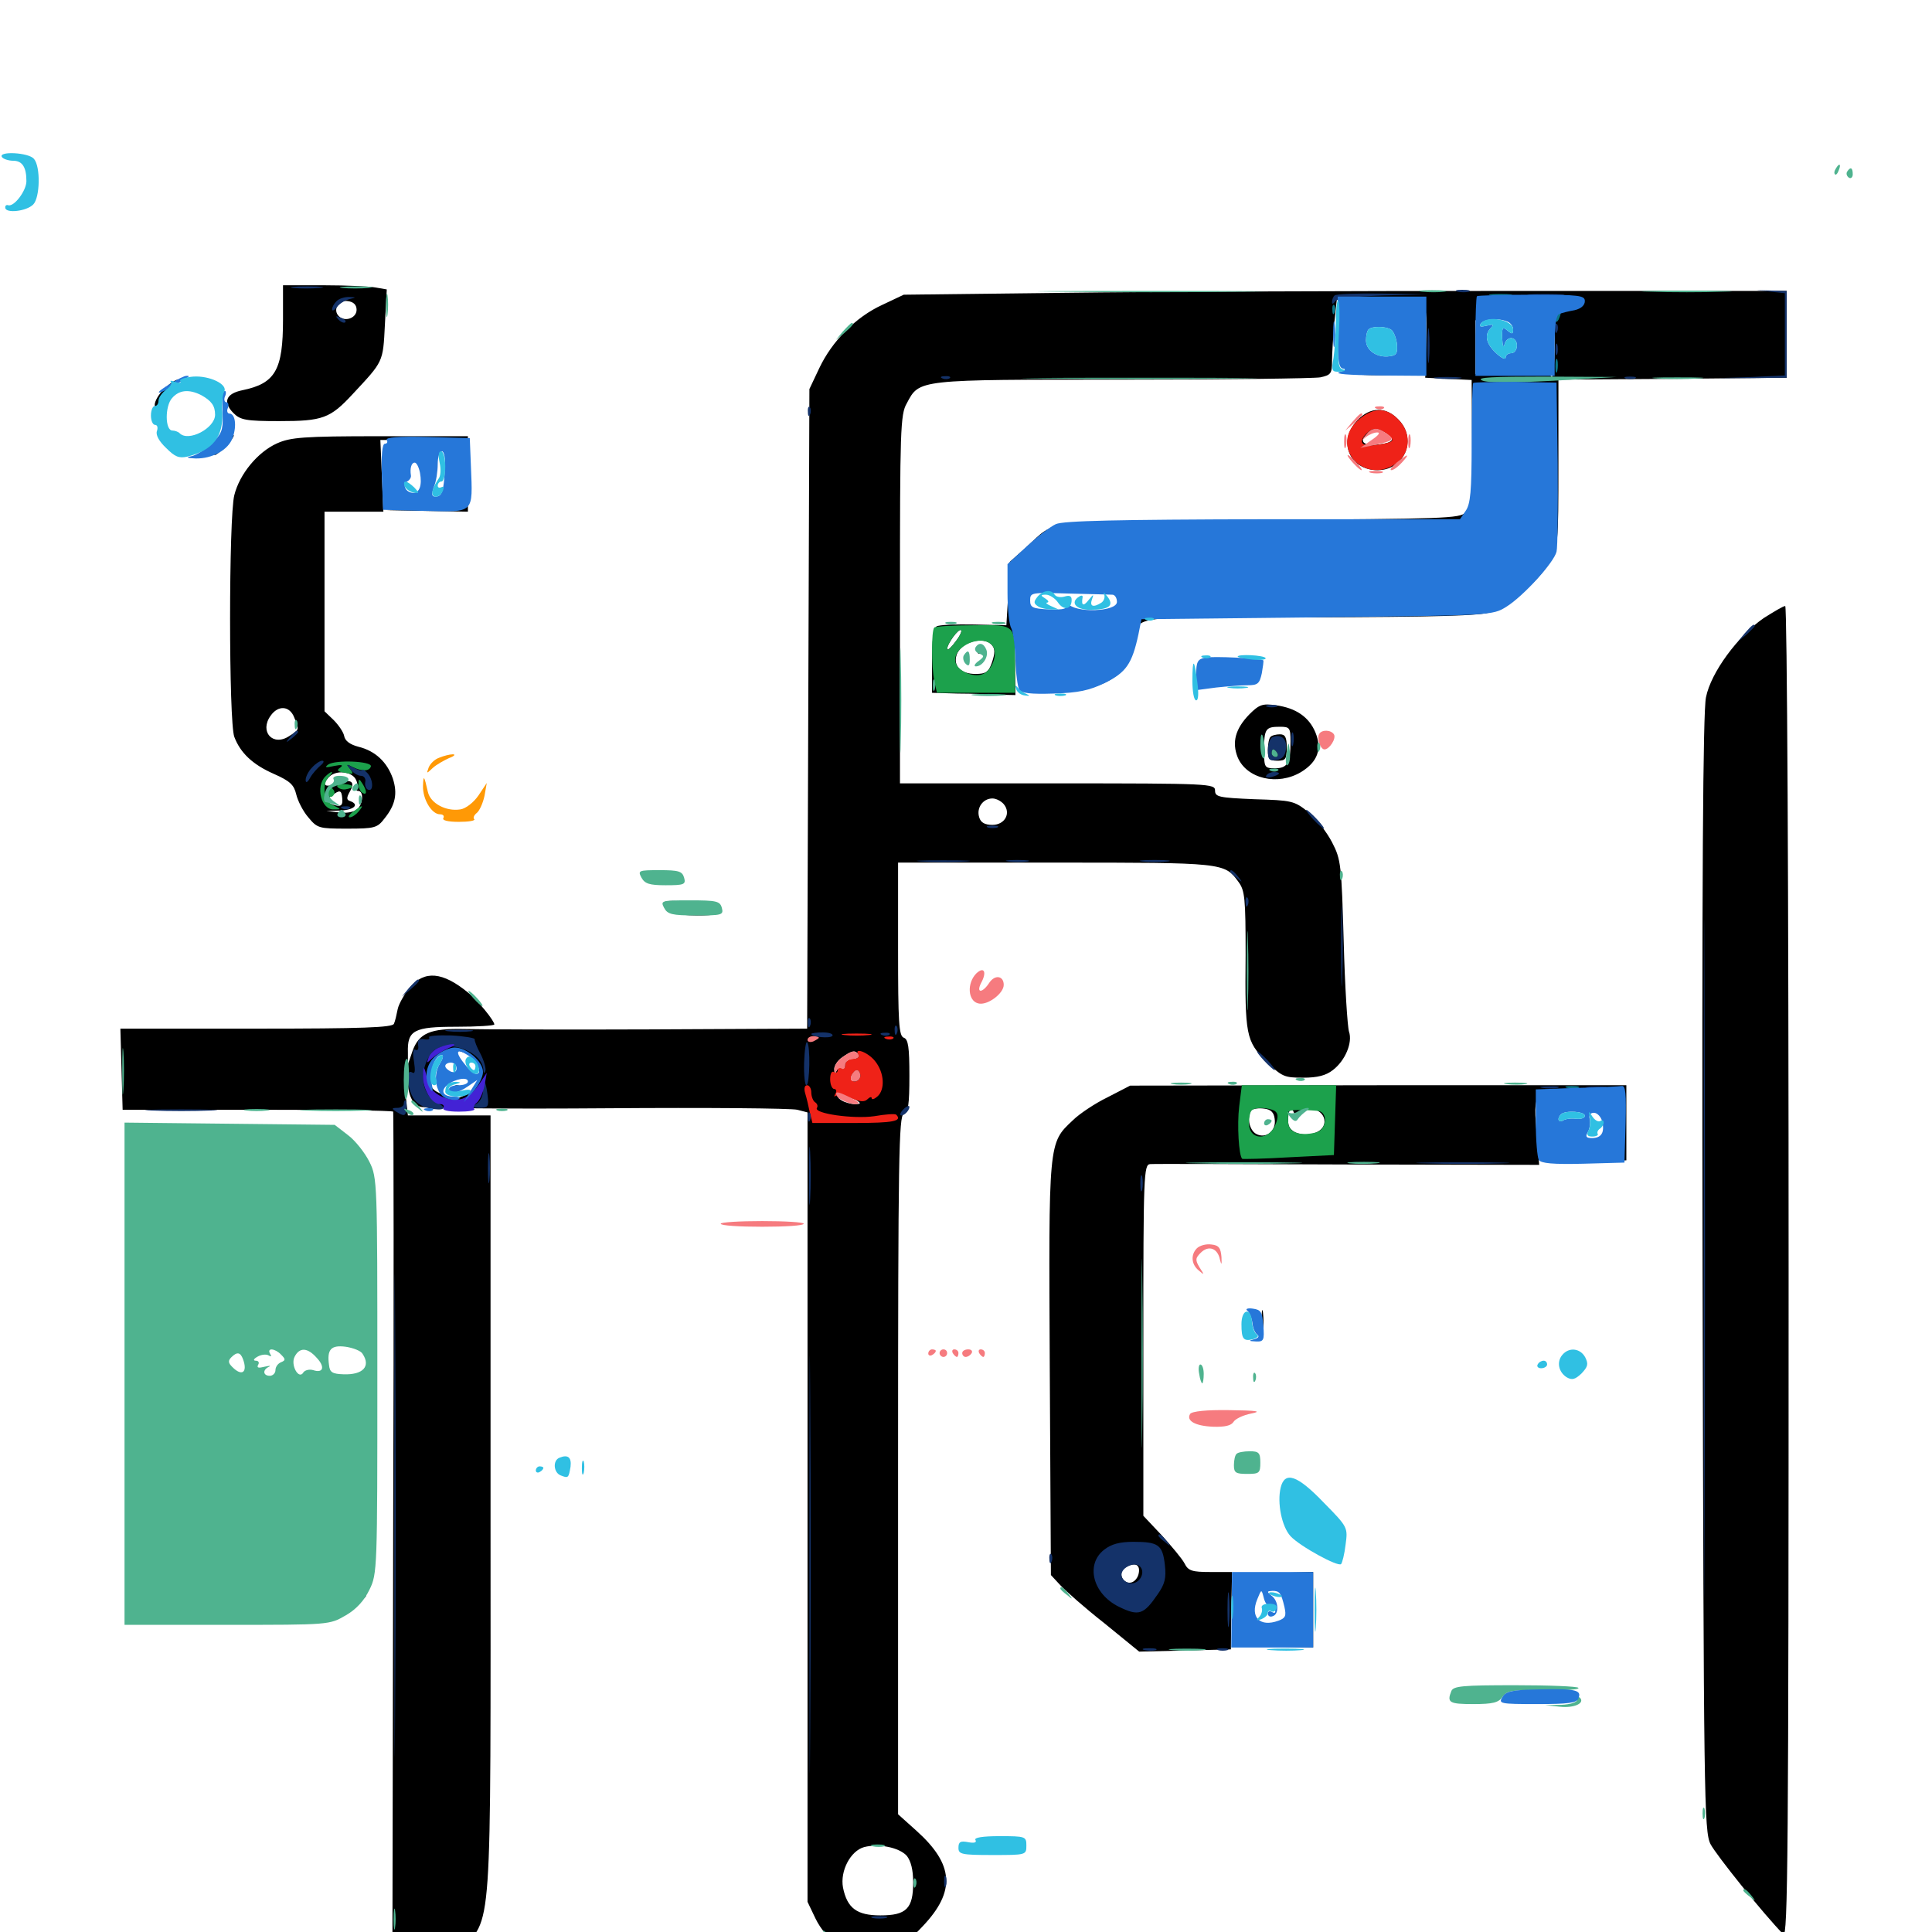 <svg xmlns="http://www.w3.org/2000/svg" viewBox="0 -1000 1000 1000">
	<path fill="#000000" d="M146.484 -834.57C146.484 -808.594 142.578 -801.562 125.586 -798.047C116.797 -796.289 115.234 -791.797 120.898 -786.133C124.414 -782.617 127.344 -782.031 144.531 -782.031C166.992 -782.031 170.898 -783.398 182.617 -796.094C198.438 -813.086 198.242 -812.305 199.219 -831.836L200.195 -850.195L194.531 -851.172C191.406 -851.758 179.492 -852.344 167.773 -852.344H146.484ZM184.57 -839.648C184.57 -835.352 178.516 -833.203 175.391 -836.328C172.07 -839.648 175.195 -844.922 180.078 -844.141C183.008 -843.75 184.57 -842.188 184.57 -839.648ZM550.781 -848.438L467.773 -847.461L456.641 -842.188C442.969 -835.938 430.664 -823.438 424.023 -809.375L418.945 -798.633L418.359 -633.203L417.773 -467.578L336.328 -467.188C291.602 -466.992 248.242 -467.188 240.234 -467.383C222.656 -467.773 216.797 -465.234 213.477 -455.859L211.133 -449.023V-455.078C210.742 -466.797 214.258 -468.555 236.133 -468.555C247.07 -468.555 255.859 -469.141 255.859 -469.727C255.859 -471.68 247.461 -482.031 242.383 -486.133C229.102 -497.07 219.727 -497.852 212.109 -488.867C209.375 -485.547 206.445 -480.469 205.859 -477.734C205.273 -474.805 204.492 -471.289 203.906 -470.117C203.32 -468.164 187.5 -467.578 132.812 -467.578H62.305L62.891 -446.68L63.477 -425.586H133.203C171.484 -425.586 203.125 -425.195 203.516 -424.609C203.711 -424.023 203.906 -327.734 203.516 -210.742L203.125 2.148L188.477 9.961C173.047 18.359 169.922 22.266 169.922 33.984C169.922 45.312 174.219 50 184.961 50C193.555 50 193.75 49.805 190.82 46.484C187.109 42.383 186.523 30.273 189.453 24.414C193.945 16.406 211.719 11.914 220.703 16.797C222.852 17.969 225.586 20.703 226.758 23.242C228.711 26.953 228.32 26.953 223.242 22.07C220.117 19.141 216.211 16.797 214.648 16.992C213.281 16.992 213.867 17.773 216.211 18.75C223.828 21.875 227.148 29.492 225.977 40.43L224.805 50.391L230.078 49.023C238.477 46.875 242.188 42.383 242.188 34.18C242.188 25.977 238.086 20.703 232.031 20.703C228.906 20.703 229.883 18.945 237.891 9.961C255.078 -8.789 253.906 7.617 253.906 -220.898V-422.656H232.617H211.133L209.961 -433.203C209.18 -439.062 208.984 -445.117 209.57 -446.484C210.156 -447.852 210.742 -446.484 210.742 -443.164C211.133 -433.398 213.086 -428.711 217.578 -427.148C219.727 -426.367 263.477 -425.977 314.453 -426.367C365.43 -426.758 409.57 -426.367 412.695 -425.586L417.969 -424.219V-219.922V-15.625L422.07 -7.031C427.539 4.297 439.453 12.891 449.609 12.891C459.766 12.891 466.016 9.375 477.734 -3.125C494.727 -21.094 493.75 -34.961 474.414 -52.344L464.844 -60.938V-241.602C464.844 -400.391 465.234 -422.461 467.773 -423.438C470.117 -424.219 470.703 -428.32 470.703 -443.164C470.703 -458.008 470.117 -462.109 467.773 -462.891C465.234 -463.867 464.844 -470.898 464.844 -508.789V-553.516H546.484C633.398 -553.516 633.789 -553.516 641.016 -543.555C644.336 -539.062 644.727 -535.156 644.727 -505.664C644.336 -464.062 644.922 -461.133 655.469 -450.586C663.477 -442.773 664.648 -442.188 674.414 -442.188C682.031 -442.188 686.328 -443.359 689.844 -446.094C696.289 -450.977 700.195 -460.352 698.242 -466.016C697.461 -468.555 696.094 -489.453 695.508 -512.5C694.336 -552.344 694.141 -555.078 689.453 -564.062C686.719 -569.336 681.25 -576.367 677.148 -579.688C669.922 -585.547 668.555 -585.742 649.219 -586.328C630.859 -587.109 628.906 -587.5 628.906 -590.82C628.906 -594.336 626.367 -594.531 547.461 -594.531H465.82V-689.844C465.82 -777.148 466.016 -785.547 469.336 -791.211C475.977 -803.711 474.219 -803.516 580.664 -803.516C633.789 -803.516 680.078 -804.102 683.398 -804.688C688.867 -805.859 689.453 -806.641 689.453 -813.086C689.453 -816.992 690.039 -825.781 690.625 -832.812L691.992 -845.508L714.062 -845.703C739.844 -845.703 738.867 -846.875 738.086 -820.312L737.695 -804.492L749.609 -803.906L761.719 -803.32L761.914 -776.562C762.305 -741.211 762.109 -738.867 758.594 -734.766C755.664 -731.641 747.852 -731.445 651.562 -730.859C537.109 -730.273 547.266 -731.445 531.25 -716.797L522.656 -709.18L521.875 -692.773L520.898 -676.367L504.102 -676.758C494.727 -676.953 485.938 -676.562 484.766 -675.781C483.203 -674.805 482.422 -668.555 482.422 -657.812V-641.406L495.703 -641.016C502.93 -641.016 512.5 -640.625 517.188 -640.43L525.586 -640.234L525.195 -665.234C525 -679.102 525.391 -690.82 525.977 -691.602C527.344 -692.969 528.125 -685.742 527.734 -675.586L527.539 -669.727L529.492 -675.195C530.664 -678.125 532.617 -680.469 533.789 -680.469C535.352 -680.469 535.156 -679.688 533.594 -678.125C530.859 -675.391 530.469 -655.078 533.008 -655.078C533.984 -655.078 535.156 -653.125 535.547 -650.781C536.133 -646.875 537.695 -646.094 546.875 -645.117C557.422 -643.945 557.422 -643.945 541.992 -643.359L526.367 -642.578L541.016 -641.797C567.383 -640.625 584.375 -649.414 586.914 -665.43C589.453 -682.227 579.492 -680.469 677.344 -680.469C743.945 -680.664 766.406 -681.25 771.68 -683.203C781.641 -686.719 796.094 -699.023 801.953 -708.789C806.445 -716.797 806.641 -717.773 806.641 -760.156V-803.516L865.82 -803.906L924.805 -804.492V-826.953V-849.414H779.297C699.219 -849.414 596.484 -849.023 550.781 -848.438ZM804.688 -821.68C804.688 -810.547 803.906 -803.711 802.93 -805.078C801.758 -807.031 796.484 -807.617 782.422 -807.031L763.672 -806.445V-820.312V-834.18L774.023 -837.109C779.492 -838.867 788.867 -840.234 794.531 -840.43L804.688 -840.625ZM811.914 -839.453C812.695 -840.039 811.523 -840.625 809.375 -840.43C807.227 -840.43 806.641 -839.844 808.203 -839.258C809.57 -838.672 811.328 -838.867 811.914 -839.453ZM579.102 -690.039C579.883 -687.891 580.078 -685.547 579.492 -685.156C578.125 -683.789 531.25 -682.617 531.25 -684.18C531.25 -684.766 531.836 -687.305 532.422 -689.844C533.594 -693.945 534.57 -694.141 555.664 -694.141C576.367 -694.141 577.93 -693.945 579.102 -690.039ZM494.336 -667.578C492.188 -664.648 490.234 -663.086 490.234 -664.062C490.234 -666.797 496.289 -675 497.461 -673.828C498.047 -673.242 496.68 -670.508 494.336 -667.578ZM513.477 -666.016C515.039 -664.258 515.039 -661.914 513.477 -657.227C511.719 -652.148 510.352 -651.172 504.883 -651.172C497.266 -651.172 493.359 -655.273 495.117 -660.938C497.266 -667.773 509.375 -671.094 513.477 -666.016ZM519.531 -583.789C523.438 -579.102 520.117 -573.047 513.672 -573.047C509.766 -573.047 507.617 -574.219 506.836 -576.953C505.273 -581.836 508.789 -586.719 513.672 -586.719C515.625 -586.719 518.164 -585.352 519.531 -583.789ZM244.727 -452.344C251.367 -446.484 247.852 -435.352 238.086 -432.031C236.523 -431.445 232.422 -432.031 228.906 -433.594C223.633 -435.742 222.656 -437.109 222.656 -442.578C222.656 -450 224.023 -452.344 229.297 -455.273C233.594 -457.617 239.844 -456.445 244.727 -452.344ZM444.336 -454.102C444.922 -453.125 443.359 -451.953 441.016 -451.562C438.477 -451.172 436.719 -449.805 437.109 -448.438C437.305 -446.875 436.719 -446.289 435.742 -446.875C434.766 -447.656 433.398 -446.875 433.008 -445.703C432.227 -444.141 431.836 -444.336 431.836 -446.484C431.641 -448.242 433.594 -451.172 435.938 -452.734C441.016 -456.25 442.773 -456.641 444.336 -454.102ZM444.141 -443.164C443.359 -441.602 442.188 -440.234 441.211 -440.234C440.43 -440.234 440.039 -441.602 440.625 -443.164C441.406 -444.727 442.578 -446.094 443.555 -446.094C444.336 -446.094 444.727 -444.727 444.141 -443.164ZM443.359 -430.469C445.703 -428.906 445.703 -428.516 442.383 -428.516C440.234 -428.516 437.109 -429.492 435.547 -430.469C433.203 -432.031 433.203 -432.422 436.523 -432.422C438.672 -432.422 441.797 -431.445 443.359 -430.469ZM469.336 -39.453C471.484 -36.719 472.656 -32.227 472.656 -25.586C472.656 -12.109 469.141 -8.594 455.664 -8.594C443.555 -8.594 438.477 -12.305 436.328 -23.047C434.766 -31.641 440.234 -41.992 447.266 -43.945C454.883 -45.898 465.43 -43.75 469.336 -39.453ZM505.859 -662.695C505.859 -661.719 506.836 -661.328 507.812 -661.914C508.984 -662.5 509.766 -663.477 509.766 -664.062C509.766 -664.453 508.984 -664.844 507.812 -664.844C506.836 -664.844 505.859 -663.867 505.859 -662.695ZM230.469 -442.969C230.469 -441.406 229.688 -440.625 228.516 -441.211C227.539 -441.797 226.562 -441.016 226.562 -439.453C226.562 -437.5 227.734 -436.914 229.492 -437.5C232.031 -438.672 233.789 -446.094 231.445 -446.094C230.859 -446.094 230.469 -444.727 230.469 -442.969ZM239.258 -444.141C239.844 -443.164 241.797 -442.188 243.359 -442.188C244.922 -442.188 245.703 -443.164 245.117 -444.141C244.531 -445.312 242.578 -446.094 241.016 -446.094C239.453 -446.094 238.672 -445.312 239.258 -444.141ZM234.375 -436.133C234.375 -437.305 235.352 -438.281 236.328 -438.281C237.5 -438.281 238.281 -437.891 238.281 -437.5C238.281 -436.914 237.5 -435.938 236.328 -435.352C235.352 -434.766 234.375 -435.156 234.375 -436.133ZM703.711 -806.055C697.461 -806.445 702.148 -806.641 713.867 -806.641C725.781 -806.641 730.859 -806.445 725.195 -806.055C719.531 -805.664 709.961 -805.664 703.711 -806.055ZM84.961 -798.633C82.227 -796.094 80.078 -792.383 80.078 -790.43C80.273 -788.086 81.055 -788.672 82.617 -792.383C83.984 -795.508 87.109 -799.219 89.844 -800.586C92.578 -802.148 93.555 -803.32 92.188 -803.516C90.82 -803.516 87.5 -801.367 84.961 -798.633ZM702.539 -782.422C692.188 -771.68 698.438 -756.641 713.086 -756.641C727.148 -756.641 733.789 -773.047 723.633 -783.008C717.188 -789.648 709.18 -789.453 702.539 -782.422ZM716.992 -776.172C722.656 -773.047 721.484 -770.898 713.672 -769.922C705.664 -768.945 702.93 -771.68 708.008 -775.586C712.305 -778.711 712.109 -778.711 716.992 -776.172ZM114.844 -769.922C111.914 -766.992 110.352 -764.453 111.133 -764.453C112.891 -764.453 122.07 -774.023 120.898 -774.805C120.508 -775 117.773 -772.852 114.844 -769.922ZM143.359 -770.508C133.398 -766.016 124.023 -754.688 121.289 -743.75C118.359 -732.617 118.359 -625.977 121.289 -618.555C124.414 -610.352 130.664 -604.297 141.797 -599.414C150.195 -595.703 152.148 -593.75 153.32 -588.867C154.102 -585.547 156.836 -580.078 159.57 -576.953C164.258 -571.289 165.039 -571.094 179.688 -571.094C193.945 -571.094 195.312 -571.484 199.023 -576.367C204.688 -583.398 205.859 -589.258 203.32 -597.07C200.391 -605.469 194.336 -611.328 185.547 -613.477C181.055 -614.648 178.516 -616.602 178.125 -619.141C177.734 -621.094 175.195 -624.805 172.656 -627.344L167.969 -631.836V-683.398V-735.156H183.203H198.438L197.656 -753.711L196.875 -772.266H218.359C237.305 -772.266 240.039 -771.875 240.82 -768.945C241.602 -766.211 241.797 -766.602 241.992 -769.922L242.188 -774.219H196.875C156.836 -774.219 150.391 -773.633 143.359 -770.508ZM152.344 -628.516C154.883 -622.07 155.078 -622.461 149.609 -618.945C141.211 -613.477 134.18 -621.289 140.039 -629.492C143.945 -635.156 150 -634.766 152.344 -628.516ZM183.594 -597.461C184.766 -595.898 185.352 -593.75 184.57 -592.578C183.984 -591.602 184.375 -590.625 185.352 -590.625C188.477 -590.625 187.891 -583.594 184.766 -581.055C183.203 -579.688 178.906 -578.906 175.391 -579.492L168.945 -580.273L176.367 -580.469C183.398 -580.859 186.133 -583.594 181.25 -585.352C179.297 -585.938 179.297 -587.109 181.055 -590.234C184.18 -595.508 181.641 -597.07 174.609 -594.531C168.359 -592.188 166.406 -593.359 169.922 -597.461C173.047 -601.172 180.469 -601.172 183.594 -597.461ZM177.148 -586.719C177.539 -582.617 176.172 -582.031 171.094 -583.984C168.164 -585.156 168.164 -585.547 171.289 -587.891C175.977 -591.406 176.758 -591.211 177.148 -586.719ZM230.859 -764.453C230.859 -761.719 231.25 -760.742 231.836 -762.109C232.227 -763.281 232.227 -765.625 231.836 -766.992C231.25 -768.164 230.859 -767.188 230.859 -764.453ZM238.281 -750.391C236.719 -747.852 235.352 -744.141 234.961 -741.992C234.18 -738.086 234.18 -738.086 237.109 -741.992C240.039 -745.898 240.039 -745.898 240.234 -741.602C240.234 -737.5 239.453 -737.305 220.312 -736.523L200.195 -735.938L221.289 -735.547L242.188 -735.156V-744.922C242.188 -750.391 241.992 -754.688 241.602 -754.688C241.406 -754.688 239.844 -752.734 238.281 -750.391ZM227.539 -742.773C226.758 -741.602 226.562 -740.234 227.148 -739.648C228.516 -738.281 232.422 -740.82 232.422 -743.164C232.422 -745.508 229.102 -745.508 227.539 -742.773ZM912.891 -680.078C899.609 -670.898 885.547 -651.953 883.008 -639.062C881.445 -631.836 880.859 -544.336 881.25 -340.625C881.836 -69.141 882.031 -52.148 885.352 -45.508C888.281 -39.844 912.891 -9.18 923.047 1.172C925.391 3.516 925.781 -40.82 925.781 -341.211C925.781 -540.625 925 -686.328 924.023 -686.328C923.047 -686.328 918.164 -683.398 912.891 -680.078ZM629.492 -657.617C624.414 -658.008 628.125 -658.203 637.695 -658.203C647.461 -658.203 651.562 -658.008 647.07 -657.617C642.578 -657.227 634.57 -657.227 629.492 -657.617ZM621.289 -648.047C621.289 -645.898 621.875 -645.312 622.461 -646.875C623.047 -648.242 622.852 -650 622.266 -650.586C621.68 -651.367 621.094 -650.195 621.289 -648.047ZM634.375 -645.898C630.859 -646.289 633.594 -646.68 640.625 -646.68C647.656 -646.68 650.391 -646.289 647.07 -645.898C643.555 -645.508 637.695 -645.508 634.375 -645.898ZM646.68 -630.273C639.453 -622.852 637.5 -615.82 640.625 -608.008C645.312 -596.875 661.328 -593.164 673.438 -600.391C682.031 -605.664 684.375 -612.305 680.859 -620.898C677.539 -628.906 670.703 -633.594 660.352 -634.961C653.516 -635.938 651.758 -635.352 646.68 -630.273ZM667.969 -616.211C667.969 -605.078 666.406 -602.344 659.961 -602.344C654.492 -602.344 654.297 -602.734 654.297 -611.719C654.297 -622.852 655.078 -623.828 662.5 -623.828C667.578 -623.828 667.969 -623.242 667.969 -616.211ZM657.617 -618.555C656.836 -617.969 656.25 -614.844 656.25 -611.719C656.25 -607.227 657.031 -606.25 661.133 -606.25C665.43 -606.25 666.016 -607.031 666.016 -613.086C666.016 -618.359 665.234 -619.922 662.5 -619.922C660.547 -619.922 658.203 -619.336 657.617 -618.555ZM343.75 -532.617C343.75 -528.32 349.219 -526.172 360.742 -526.172C370.312 -526.172 373.047 -526.758 373.047 -529.102C373.047 -530.859 371.289 -532.031 368.75 -532.031C366.211 -532.031 359.57 -532.617 354.102 -533.203C348.047 -533.984 343.75 -533.789 343.75 -532.617ZM573.242 -432.031C566.797 -428.906 558.594 -423.438 555.273 -420.117C542.578 -408.203 542.773 -409.57 543.359 -291.406L543.945 -184.766L548.828 -179.492C551.562 -176.562 561.719 -167.578 571.68 -159.766L589.648 -145.117L613.281 -145.703L637.109 -146.289L637.305 -166.406L637.695 -186.328H626.562C616.992 -186.328 615.039 -186.914 613.086 -190.82C611.914 -193.164 606.445 -199.609 601.367 -205.273L591.797 -215.43V-306.25C591.797 -391.602 591.992 -397.266 595.312 -397.461C597.07 -397.656 643.164 -397.461 697.656 -397.266L796.68 -397.07L795.508 -411.523C793.555 -435.938 792.969 -435.352 818.359 -435.742L839.844 -435.938V-428.32C839.844 -424.219 839.062 -420.703 837.891 -420.703C836.914 -420.703 835.938 -417.969 835.938 -414.648C835.938 -411.133 835.156 -409.18 833.984 -409.961C832.812 -410.742 832.422 -412.109 833.203 -413.086C833.789 -414.258 832.617 -414.062 830.273 -412.5L826.172 -409.961L830.078 -408.984C832.422 -408.398 834.18 -407.227 833.984 -406.055C833.789 -405.078 835.352 -403.711 837.305 -402.93C839.258 -402.148 831.445 -401.367 819.922 -401.367C808.203 -401.172 798.828 -400.586 798.828 -399.805C798.828 -398.828 808.398 -398.438 820.312 -398.828L841.797 -399.414V-418.945V-438.281H713.477L584.961 -438.086ZM659.766 -420.898C660.742 -414.648 655.273 -410.352 650.195 -413.086C646.484 -415.039 645.117 -422.656 647.852 -425.391C648.633 -426.172 651.562 -426.562 654.297 -426.172C657.812 -425.781 659.375 -424.219 659.766 -420.898ZM673.242 -423.438C676.172 -428.516 685.547 -425.781 685.547 -419.531C685.547 -410.938 667.188 -410.352 666.797 -418.945C666.406 -425.195 668.359 -428.125 669.922 -423.633C671.094 -420.117 671.289 -420.117 673.242 -423.438ZM839.258 -412.5C838.672 -410.938 838.086 -411.523 838.086 -413.672C837.891 -415.82 838.477 -416.992 839.062 -416.211C839.648 -415.625 839.844 -413.867 839.258 -412.5ZM589.453 -185.938C589.062 -183.398 587.305 -181.25 585.352 -180.859C581.055 -180.078 578.516 -186.133 582.227 -188.477C587.109 -191.602 590.234 -190.43 589.453 -185.938ZM65.43 -288.867C65.43 -216.797 65.625 -187.695 65.82 -224.023C66.211 -260.352 66.211 -319.336 65.82 -354.883C65.625 -390.625 65.43 -360.938 65.43 -288.867ZM165.625 -415.43C164.258 -416.016 165.234 -416.406 167.969 -416.406C170.703 -416.406 171.68 -416.016 170.508 -415.43C169.141 -415.039 166.797 -415.039 165.625 -415.43ZM652.93 -315.234C652.93 -309.375 653.32 -306.836 653.711 -309.961C654.102 -312.891 654.102 -317.578 653.711 -320.703C653.32 -323.633 652.93 -321.094 652.93 -315.234ZM193.75 -316.211C193.75 -313.086 194.141 -311.914 194.727 -313.867C195.117 -315.625 195.117 -318.359 194.727 -319.727C194.141 -320.898 193.75 -319.531 193.75 -316.211ZM193.945 -278.125C193.945 -273.242 194.336 -271.289 194.727 -273.828C195.117 -276.172 195.117 -280.078 194.727 -282.617C194.336 -284.961 193.945 -283.008 193.945 -278.125ZM621.289 -265.234C621.289 -263.086 621.875 -262.5 622.461 -264.062C623.047 -265.43 622.852 -267.188 622.266 -267.773C621.68 -268.555 621.094 -267.383 621.289 -265.234ZM193.945 -245.898C193.945 -238.477 194.336 -235.547 194.727 -239.648C195.117 -243.555 195.117 -249.805 194.727 -253.32C194.336 -256.641 193.945 -253.516 193.945 -245.898ZM664.648 -184.961L677.734 -184.18V-166.797V-149.414L659.766 -148.633L641.602 -148.047L660.742 -147.656L679.688 -147.266V-166.797V-186.328L665.625 -185.938L651.367 -185.547ZM183.398 -169.336L178.711 -163.867L184.18 -168.555C187.109 -171.289 189.453 -173.633 189.453 -174.023C189.453 -175.586 187.891 -174.219 183.398 -169.336ZM666.406 -164.844C666.406 -162.109 666.797 -161.133 667.383 -162.5C667.773 -163.672 667.773 -166.016 667.383 -167.383C666.797 -168.555 666.406 -167.578 666.406 -164.844ZM653.906 -157.617C652.539 -158.203 653.516 -158.594 656.25 -158.594C658.984 -158.594 659.961 -158.203 658.789 -157.617C657.422 -157.227 655.078 -157.227 653.906 -157.617ZM911.133 37.305C902.734 45.703 900.195 49.023 904.297 46.289C910.547 41.797 910.938 41.797 907.422 45.703L903.711 50H913.867C925.586 50 926.172 49.023 925.391 34.18L924.805 23.633Z"/>
	<path fill="#ff9906" d="M227.344 -607.812C225 -607.031 222.656 -604.688 221.875 -602.734C220.703 -599.414 220.703 -599.414 224.023 -602.539C225.977 -604.297 229.883 -606.445 232.422 -607.617C235.156 -608.594 235.938 -609.57 234.375 -609.57C232.812 -609.57 229.688 -608.789 227.344 -607.812ZM218.945 -593.164C218.75 -586.328 223.438 -578.516 227.734 -578.516C229.297 -578.516 230.078 -577.734 229.492 -576.562C228.711 -575.391 231.836 -574.609 237.5 -574.609C242.578 -574.609 246.094 -575.195 245.508 -575.977C244.727 -576.562 245.312 -578.125 246.875 -579.297C248.242 -580.469 250 -584.375 250.781 -588.086L251.953 -594.727L247.656 -588.281C245.117 -584.57 241.016 -581.445 238.281 -581.055C230.859 -579.883 222.852 -584.18 221.484 -590.039C219.531 -598.633 219.141 -599.219 218.945 -593.164Z"/>
	<path fill="#ef2218" d="M703.32 -782.812C687.109 -769.141 706.641 -747.656 723.438 -760.742C730.273 -766.211 730.469 -776.367 723.633 -783.008C717.578 -789.258 710.742 -789.258 703.32 -782.812ZM717.969 -775.391C722.461 -771.875 721.68 -771.094 712.5 -769.727C704.688 -768.555 702.734 -771.094 707.422 -775.781C710.547 -778.906 713.281 -778.711 717.969 -775.391ZM437.109 -464.258C433.594 -464.648 436.328 -465.039 443.359 -465.039C450.391 -465.039 453.125 -464.648 449.805 -464.258C446.289 -463.867 440.43 -463.867 437.109 -464.258ZM458.594 -462.305C457.031 -462.891 457.617 -463.477 459.766 -463.477C461.914 -463.672 463.086 -463.086 462.305 -462.5C461.719 -461.914 459.961 -461.719 458.594 -462.305ZM444.336 -453.906C444.922 -452.93 443.75 -451.953 441.602 -451.953C439.258 -451.953 437.5 -450.586 437.5 -448.828C437.5 -447.266 436.719 -446.484 435.547 -447.07C434.57 -447.656 433.594 -447.266 433.594 -446.094C433.594 -444.922 432.812 -444.531 431.641 -445.117C430.469 -445.898 429.688 -444.141 429.688 -441.406C429.688 -438.672 430.664 -436.328 431.836 -436.328C432.812 -436.328 433.203 -435.156 432.422 -433.984C431.641 -432.617 431.641 -432.031 432.617 -432.812C433.398 -433.594 436.914 -433.008 440.43 -431.641C445.117 -429.688 447.461 -429.492 449.023 -431.055C450.195 -432.227 451.172 -432.422 451.172 -431.641C451.172 -430.664 452.539 -431.055 454.102 -432.422C458.203 -435.938 457.812 -444.727 452.93 -450.781C449.219 -455.469 441.602 -458.203 444.336 -453.906ZM445.312 -443.164C445.312 -441.602 443.945 -440.234 442.383 -440.234C440.625 -440.234 440.039 -441.406 440.625 -443.164C441.406 -444.727 442.578 -446.094 443.555 -446.094C444.531 -446.094 445.312 -444.727 445.312 -443.164ZM416.797 -433.984C417.578 -431.445 418.555 -427.148 419.141 -424.219L420.508 -418.75H442.578C462.5 -418.75 467.188 -419.727 463.867 -423.047C463.281 -423.633 458.203 -423.242 452.539 -422.266C441.797 -420.703 420.898 -423.633 422.852 -426.562C423.438 -427.539 423.047 -428.711 421.875 -429.492C420.898 -430.078 419.922 -432.422 419.922 -434.57C419.922 -436.523 418.945 -438.281 417.773 -438.281C416.406 -438.281 416.016 -436.523 416.797 -433.984Z"/>
	<path fill="#1ca14c" d="M483.594 -675.195C482.031 -673.633 482.031 -655.273 483.594 -647.461L484.961 -641.406H505.078H525.391V-654.688C525.391 -677.344 525.977 -676.562 503.906 -676.367C493.359 -676.367 484.18 -675.781 483.594 -675.195ZM494.336 -667.578C492.188 -664.648 490.234 -663.086 490.234 -664.062C490.234 -666.797 496.289 -675 497.461 -673.828C498.047 -673.242 496.68 -670.508 494.336 -667.578ZM513.672 -665.82C516.797 -661.914 513.672 -652.93 508.398 -650.977C503.516 -649.219 495.312 -652.93 494.531 -657.422C492.969 -665.43 508.398 -672.266 513.672 -665.82ZM169.922 -604.297C167.773 -602.734 168.555 -602.539 172.852 -603.516C176.758 -604.297 177.93 -604.102 176.172 -602.734C174.023 -601.367 174.609 -600.586 178.516 -600C183.008 -599.023 183.203 -599.414 181.25 -601.953C179.102 -604.492 179.297 -604.688 182.617 -602.93C187.5 -600.586 191.211 -600.781 191.992 -603.32C192.578 -606.055 173.633 -606.836 169.922 -604.297ZM168.359 -598.047C163.281 -592.969 166.211 -580.859 172.656 -581.055C176.758 -581.055 176.758 -581.055 172.461 -583.203C167.578 -585.547 166.406 -594.141 170.312 -598.047C171.68 -599.414 172.266 -600.391 171.68 -600.391C171.094 -600.391 169.727 -599.414 168.359 -598.047ZM185.547 -594.141C185.547 -592.383 186.523 -590.234 187.5 -589.648C190.039 -588.086 190.039 -590.625 187.5 -594.531C185.938 -597.07 185.547 -597.07 185.547 -594.141ZM174.609 -592.773C175.391 -591.797 177.148 -591.211 178.711 -591.406C183.594 -592.188 183.594 -593.75 178.516 -594.141C175.781 -594.336 174.023 -593.75 174.609 -592.773ZM169.922 -589.453C169.922 -587.891 170.898 -587.109 171.875 -587.695C173.047 -588.477 173.438 -589.844 172.852 -590.82C171.094 -593.555 169.922 -592.969 169.922 -589.453ZM182.812 -579.883C180.664 -578.32 179.883 -576.953 181.055 -576.953C182.227 -576.953 184.18 -578.32 185.547 -579.883C188.672 -583.594 187.695 -583.594 182.812 -579.883ZM641.406 -427.344C640.234 -417.773 641.211 -401.758 642.969 -400.195C643.164 -400 654.102 -400.195 666.992 -400.977L690.43 -402.148L691.016 -420.312L691.602 -438.281H667.188H642.773ZM659.766 -425C661.523 -423.828 661.719 -421.875 660.352 -418.359C657.031 -409.375 646.484 -409.57 646.484 -418.555C646.484 -421.484 647.07 -424.609 647.852 -425.195C649.609 -427.148 656.641 -426.758 659.766 -425ZM682.227 -425C687.5 -424.414 686.719 -415.234 681.25 -413.867C672.852 -411.719 666.992 -413.867 666.797 -418.945C666.602 -421.484 666.797 -424.023 666.992 -424.609C667.578 -425.586 673.242 -425.781 682.227 -425Z"/>
	<path fill="#143269" d="M151.758 -850.977C148.438 -851.367 151.758 -851.758 159.18 -851.758C166.797 -851.758 169.531 -851.367 165.43 -850.977C161.523 -850.586 155.273 -850.586 151.758 -850.977ZM754.492 -849.023C752.539 -849.609 753.711 -850 756.836 -850C760.156 -850 761.523 -849.609 760.352 -849.023C758.984 -848.633 756.25 -848.633 754.492 -849.023ZM916.602 -849.023L923.828 -848.242V-826.953V-805.664L906.836 -804.883L889.648 -804.297H907.227L924.805 -804.492V-826.953V-849.414L916.992 -849.609L909.18 -849.805ZM690.82 -847.07C690.039 -846.484 689.453 -844.922 689.453 -843.75C689.453 -842.383 690.039 -842.578 691.016 -843.945C691.992 -845.508 700.195 -846.484 715.82 -847.07L739.258 -847.656L715.625 -848.047C702.734 -848.242 691.406 -847.852 690.82 -847.07ZM792.578 -847.07C787.891 -847.461 791.211 -847.852 799.805 -847.852C808.398 -847.852 812.109 -847.461 808.203 -847.07C804.102 -846.68 797.07 -846.68 792.578 -847.07ZM174.219 -844.141C172.852 -842.773 171.875 -841.016 171.875 -839.844C171.875 -838.867 173.047 -839.258 174.414 -841.016C175.586 -842.773 178.516 -844.531 180.664 -845.117C184.57 -846.094 184.57 -846.094 180.664 -846.289C178.32 -846.289 175.586 -845.508 174.219 -844.141ZM175.195 -834.57C173.438 -836.523 173.633 -836.719 176.367 -835.547C178.32 -834.961 179.297 -833.789 178.711 -833.203C178.125 -832.617 176.562 -833.203 175.195 -834.57ZM738.867 -821.094C738.867 -813.086 739.258 -809.766 739.648 -813.867C740.039 -817.773 740.039 -824.414 739.648 -828.516C739.258 -832.422 738.867 -829.102 738.867 -821.094ZM804.883 -829.688C804.883 -827.539 805.469 -826.953 806.055 -828.516C806.641 -829.883 806.445 -831.641 805.859 -832.227C805.273 -833.008 804.688 -831.836 804.883 -829.688ZM805.078 -819.141C805.078 -816.406 805.469 -815.43 806.055 -816.797C806.445 -817.969 806.445 -820.312 806.055 -821.68C805.469 -822.852 805.078 -821.875 805.078 -819.141ZM487.891 -804.102C486.328 -804.688 486.914 -805.273 489.062 -805.273C491.211 -805.469 492.383 -804.883 491.602 -804.297C491.016 -803.711 489.258 -803.516 487.891 -804.102ZM743.75 -804.102C740.234 -804.492 742.578 -804.883 749.023 -804.883C755.469 -804.883 758.398 -804.492 755.469 -804.102C752.539 -803.711 747.266 -803.711 743.75 -804.102ZM841.406 -804.102C840.039 -804.688 841.016 -805.078 843.75 -805.078C846.484 -805.078 847.461 -804.688 846.289 -804.102C844.922 -803.711 842.578 -803.711 841.406 -804.102ZM418.164 -786.719C418.164 -784.57 418.75 -783.984 419.336 -785.547C419.922 -786.914 419.727 -788.672 419.141 -789.258C418.555 -790.039 417.969 -788.867 418.164 -786.719ZM903.125 -672.266L899.414 -667.773L903.906 -671.484C906.25 -673.633 908.203 -675.586 908.203 -675.977C908.203 -677.539 906.641 -676.367 903.125 -672.266ZM655.859 -634.18C654.492 -634.766 655.469 -635.156 658.203 -635.156C660.938 -635.156 661.914 -634.766 660.742 -634.18C659.375 -633.789 657.031 -633.789 655.859 -634.18ZM881.836 -348.438C881.836 -192.188 882.031 -128.125 882.227 -206.445C882.617 -284.57 882.617 -412.305 882.227 -490.625C882.031 -568.75 881.836 -504.688 881.836 -348.438ZM150.195 -618.555C147.656 -615.43 147.852 -615.234 150.977 -617.773C152.734 -619.141 154.297 -620.703 154.297 -621.094C154.297 -622.656 152.734 -621.68 150.195 -618.555ZM668.359 -616.992C668.359 -613.867 668.75 -612.695 669.336 -614.648C669.727 -616.406 669.727 -619.141 669.336 -620.508C668.75 -621.68 668.359 -620.312 668.359 -616.992ZM658.789 -618.555C657.422 -617.969 656.25 -615.039 656.25 -611.719C656.25 -606.836 656.836 -606.055 660.742 -606.641C663.672 -607.031 665.234 -608.789 665.625 -612.305C666.211 -617.578 663.281 -620.117 658.789 -618.555ZM661.133 -610.156C661.719 -609.18 661.328 -608.203 660.352 -608.203C659.18 -608.203 658.203 -609.18 658.203 -610.156C658.203 -611.328 658.594 -612.109 658.984 -612.109C659.57 -612.109 660.547 -611.328 661.133 -610.156ZM161.523 -602.734C159.57 -600.781 158.203 -597.852 158.203 -596.289C158.203 -594.531 159.18 -594.922 160.547 -597.461C161.719 -599.609 164.258 -602.344 165.82 -603.711C167.578 -605.078 167.969 -606.25 166.797 -606.25C165.625 -606.25 163.281 -604.688 161.523 -602.734ZM181.445 -601.758C182.812 -599.805 185.352 -598.438 186.914 -598.438C188.281 -598.438 189.453 -597.07 189.062 -595.312C188.672 -593.359 189.453 -591.602 190.625 -591.211C193.555 -590.234 193.164 -596.875 190.039 -600C188.672 -601.367 187.5 -602.148 187.5 -601.367C187.5 -600.781 185.547 -601.367 183.203 -602.539C179.102 -604.688 178.906 -604.688 181.445 -601.758ZM655.469 -598.633C654.688 -597.656 656.055 -597.266 658.203 -597.852C662.695 -599.023 663.281 -600.391 659.375 -600.391C657.812 -600.391 656.055 -599.609 655.469 -598.633ZM177.344 -581.445C175.781 -582.031 176.367 -582.617 178.516 -582.617C180.664 -582.812 181.836 -582.227 181.055 -581.641C180.469 -581.055 178.711 -580.859 177.344 -581.445ZM679.688 -575.977C682.227 -573.242 684.766 -571.094 685.156 -571.094C685.742 -571.094 684.18 -573.242 681.641 -575.977C679.102 -578.711 676.562 -580.859 676.172 -580.859C675.586 -580.859 677.148 -578.711 679.688 -575.977ZM511.328 -571.68C509.961 -572.266 510.938 -572.656 513.672 -572.656C516.406 -572.656 517.383 -572.266 516.211 -571.68C514.844 -571.289 512.5 -571.289 511.328 -571.68ZM477.148 -554.102C470.898 -554.492 475.977 -554.688 488.281 -554.688C500.586 -554.688 505.664 -554.492 499.609 -554.102C493.359 -553.711 483.203 -553.711 477.148 -554.102ZM522.07 -554.102C518.945 -554.492 521.094 -554.883 526.367 -554.883C531.836 -554.883 534.18 -554.492 531.836 -554.102C529.297 -553.711 525 -553.711 522.07 -554.102ZM591.406 -554.102C587.891 -554.492 590.625 -554.883 597.656 -554.883C604.688 -554.883 607.422 -554.492 604.102 -554.102C600.586 -553.711 594.727 -553.711 591.406 -554.102ZM636.719 -548.828C636.719 -548.438 638.281 -546.875 640.234 -545.508C643.164 -542.969 643.359 -543.164 640.82 -546.289C638.281 -549.414 636.719 -550.391 636.719 -548.828ZM694.141 -510.547C694.141 -491.797 694.531 -483.984 694.727 -493.555C695.117 -502.93 695.117 -518.164 694.727 -527.734C694.531 -537.109 694.141 -529.297 694.141 -510.547ZM644.727 -532.812C644.727 -530.664 645.312 -530.078 645.898 -531.641C646.484 -533.008 646.289 -534.766 645.703 -535.352C645.117 -536.133 644.531 -534.961 644.727 -532.812ZM211.719 -488.672L208.008 -484.18L212.5 -487.891C216.602 -491.406 217.773 -492.969 216.211 -492.969C215.82 -492.969 213.867 -491.016 211.719 -488.672ZM418.164 -470.312C418.164 -468.164 418.75 -467.578 419.336 -469.141C419.922 -470.508 419.727 -472.266 419.141 -472.852C418.555 -473.633 417.969 -472.461 418.164 -470.312ZM463.086 -466.406C463.086 -464.258 463.672 -463.672 464.258 -465.234C464.844 -466.602 464.648 -468.359 464.062 -468.945C463.477 -469.727 462.891 -468.555 463.086 -466.406ZM232.031 -466.211C228.516 -466.602 230.859 -466.992 237.305 -466.992C243.75 -466.992 246.68 -466.602 243.75 -466.211C240.82 -465.82 235.547 -465.82 232.031 -466.211ZM222.07 -463.086C222.656 -462.109 221.484 -461.719 219.531 -462.109C216.797 -462.5 216.016 -461.719 216.406 -458.984C216.797 -457.031 216.211 -456.055 215.039 -456.641C213.867 -457.422 213.477 -455.273 214.258 -450.781C215.039 -445.508 214.844 -443.945 213.281 -444.922C210.156 -446.875 210.352 -438.672 213.477 -432.422C214.844 -429.492 218.164 -427.148 222.07 -426.367C229.883 -424.805 232.031 -426.367 226.172 -429.297C217.969 -433.398 216.602 -445.703 223.242 -454.883C229.297 -462.891 249.609 -456.445 250.195 -446.289C250.195 -444.531 250.781 -444.141 251.172 -445.508C251.758 -446.68 250.586 -450.781 248.828 -454.297C246.875 -457.812 245.508 -461.328 245.703 -462.109C245.898 -462.695 240.43 -463.672 233.594 -464.062C226.758 -464.258 221.484 -463.867 222.07 -463.086ZM419.922 -464.844C419.922 -465.234 422.656 -465.625 425.977 -465.625C429.102 -465.625 431.445 -464.844 430.859 -463.867C429.883 -462.305 419.922 -463.281 419.922 -464.844ZM456.641 -464.258C455.078 -464.844 455.664 -465.43 457.812 -465.43C459.961 -465.625 461.133 -465.039 460.352 -464.453C459.766 -463.867 458.008 -463.672 456.641 -464.258ZM416.211 -450C416.016 -443.555 416.602 -438.281 417.383 -438.281C419.141 -438.281 419.531 -458.789 417.773 -460.547C417.188 -461.328 416.406 -456.445 416.211 -450ZM654.297 -450.977C656.836 -448.242 659.375 -446.094 659.766 -446.094C660.352 -446.094 658.789 -448.242 656.25 -450.977C653.711 -453.711 651.172 -455.859 650.781 -455.859C650.195 -455.859 651.758 -453.711 654.297 -450.977ZM250 -435.352C250 -432.812 248.438 -429.688 246.68 -428.711C243.555 -426.953 243.75 -426.758 248.047 -426.562C252.734 -426.562 253.125 -427.148 252.344 -433.398C251.367 -441.211 250 -442.578 250 -435.352ZM798.438 -436.914C795.898 -437.305 797.461 -437.695 801.758 -437.695C806.055 -437.891 808.008 -437.5 806.25 -436.914C804.297 -436.523 800.781 -436.523 798.438 -436.914ZM821.875 -436.914C819.336 -437.305 821.289 -437.695 826.172 -437.695C831.055 -437.695 833.008 -437.305 830.664 -436.914C828.125 -436.523 824.219 -436.523 821.875 -436.914ZM208.984 -428.516C208.984 -427.539 207.422 -426.562 205.664 -426.562C202.734 -426.562 202.539 -426.172 205.078 -424.609C209.375 -421.875 210.156 -422.266 210.352 -426.562C210.547 -428.711 210.352 -430.469 209.766 -430.469C209.375 -430.469 208.984 -429.688 208.984 -428.516ZM467.188 -425.391C465.82 -423.828 465.625 -422.656 466.602 -422.656C468.555 -422.656 471.484 -426.367 470.508 -427.539C470.117 -427.734 468.555 -426.953 467.188 -425.391ZM78.711 -425.195C70.312 -425.391 77.148 -425.781 93.75 -425.781C110.352 -425.781 117.188 -425.391 108.984 -425.195C100.586 -424.805 86.914 -424.805 78.711 -425.195ZM418.164 -421.484C418.164 -419.336 418.75 -418.75 419.336 -420.312C419.922 -421.68 419.727 -423.438 419.141 -424.023C418.555 -424.805 417.969 -423.633 418.164 -421.484ZM204.102 -215.625C204.102 -104.492 204.297 -58.984 204.492 -114.453C204.883 -170.117 204.883 -261.133 204.492 -316.602C204.297 -372.266 204.102 -326.758 204.102 -215.625ZM418.75 -391.406C418.75 -377.93 418.945 -372.461 419.336 -379.297C419.727 -385.938 419.727 -396.875 419.336 -403.711C418.945 -410.352 418.75 -404.883 418.75 -391.406ZM252.539 -395.312C252.539 -388.281 252.93 -385.547 253.32 -389.062C253.711 -392.383 253.711 -398.242 253.32 -401.758C252.93 -405.078 252.539 -402.344 252.539 -395.312ZM737.891 -397.852C726.758 -398.047 735.352 -398.438 756.836 -398.438C778.32 -398.438 787.305 -398.047 776.953 -397.852C766.602 -397.461 749.023 -397.461 737.891 -397.852ZM590.234 -387.5C590.234 -383.789 590.625 -382.227 591.211 -384.18C591.602 -385.938 591.602 -389.062 591.211 -391.016C590.625 -392.773 590.234 -391.211 590.234 -387.5ZM418.945 -190.234C418.945 -94.141 419.141 -54.688 419.336 -102.93C419.727 -150.977 419.727 -229.492 419.336 -277.734C419.141 -325.781 418.945 -286.328 418.945 -190.234ZM599.609 -205.078C599.609 -204.688 601.172 -203.125 603.125 -201.758C606.055 -199.219 606.25 -199.414 603.711 -202.539C601.172 -205.664 599.609 -206.641 599.609 -205.078ZM571.484 -197.852C561.719 -190.234 565.625 -175 579.102 -168.359C589.453 -163.281 591.992 -164.258 599.219 -174.805C602.93 -180.078 603.711 -183.203 602.93 -190.039C601.758 -200.391 599.609 -201.953 586.719 -201.953C579.492 -201.953 575.195 -200.781 571.484 -197.852ZM590.625 -188.477C592.578 -185.352 589.648 -180.469 585.742 -180.469C583.594 -180.469 581.445 -181.836 580.664 -183.594C578.906 -188.281 588.086 -192.773 590.625 -188.477ZM543.164 -192.969C543.164 -190.82 543.75 -190.234 544.336 -191.797C544.922 -193.164 544.727 -194.922 544.141 -195.508C543.555 -196.289 542.969 -195.117 543.164 -192.969ZM635.352 -166.797C635.352 -158.789 635.742 -155.469 636.133 -159.57C636.523 -163.477 636.523 -170.117 636.133 -174.219C635.742 -178.125 635.352 -174.805 635.352 -166.797ZM592.383 -145.898C590.43 -146.484 591.602 -146.875 594.727 -146.875C598.047 -146.875 599.414 -146.484 598.242 -145.898C596.875 -145.508 594.141 -145.508 592.383 -145.898ZM630.469 -145.898C629.102 -146.484 630.078 -146.875 632.812 -146.875C635.547 -146.875 636.523 -146.484 635.352 -145.898C633.984 -145.508 631.641 -145.508 630.469 -145.898ZM488.672 -26.172C488.672 -23.438 489.062 -22.461 489.648 -23.828C490.039 -25 490.039 -27.344 489.648 -28.711C489.062 -29.883 488.672 -28.906 488.672 -26.172ZM451.758 -7.227C449.805 -7.812 451.367 -8.203 455.078 -8.203C458.789 -8.203 460.352 -7.812 458.594 -7.227C456.641 -6.836 453.516 -6.836 451.758 -7.227ZM231.055 22.07C226.562 23.633 228.32 25.977 233.203 25.195C237.5 24.414 237.891 24.805 236.914 28.711C236.328 32.227 236.523 32.812 237.891 30.664C239.453 28.516 240.039 29.297 240.82 34.57C241.602 40.82 241.602 40.82 241.406 33.594C241.211 25.781 236.133 20.117 231.055 22.07ZM226.562 35.742C226.562 40.234 225.977 45.117 225.391 46.875C224.805 48.633 225.195 50 226.172 50C229.297 50 231.445 32.617 228.711 29.883C227.148 28.32 226.562 29.883 226.562 35.742ZM171.875 44.922C171.875 45.312 173.438 46.875 175.391 48.242C178.32 50.781 178.516 50.586 175.977 47.461C173.438 44.336 171.875 43.359 171.875 44.922Z"/>
	<path fill="#f67b7f" d="M712.5 -788.477C710.938 -789.062 711.523 -789.648 713.672 -789.648C715.82 -789.844 716.992 -789.258 716.211 -788.672C715.625 -788.086 713.867 -787.891 712.5 -788.477ZM700 -781.641L696.289 -777.148L700.781 -780.859C703.125 -783.008 705.078 -784.961 705.078 -785.352C705.078 -786.914 703.516 -785.742 700 -781.641ZM706.836 -774.805C704.688 -771.875 704.688 -771.68 707.031 -773.828C708.594 -775 711.133 -776.172 712.891 -776.172C714.648 -776.172 713.477 -774.609 709.961 -772.266L704.102 -768.164L709.961 -769.336C721.484 -771.875 722.07 -772.266 717.969 -775.391C712.891 -779.102 709.961 -778.906 706.836 -774.805ZM695.703 -771.289C695.703 -768.164 696.094 -766.992 696.68 -768.945C697.07 -770.703 697.07 -773.438 696.68 -774.805C696.094 -775.977 695.703 -774.609 695.703 -771.289ZM728.906 -771.289C728.906 -768.164 729.297 -766.992 729.883 -768.945C730.273 -770.703 730.273 -773.438 729.883 -774.805C729.297 -775.977 728.906 -774.609 728.906 -771.289ZM700.195 -760.547C702.148 -758.398 704.102 -756.641 704.688 -756.641C705.273 -756.641 704.102 -758.398 702.148 -760.547C700.195 -762.695 698.242 -764.453 697.656 -764.453C697.07 -764.453 698.242 -762.695 700.195 -760.547ZM722.852 -760.547C720.312 -758.398 719.141 -756.641 720.117 -756.641C721.289 -756.641 723.633 -758.398 725.586 -760.547C730.078 -765.43 728.906 -765.43 722.852 -760.547ZM709.57 -755.273C707.617 -755.859 708.789 -756.25 711.914 -756.25C715.234 -756.25 716.602 -755.859 715.43 -755.273C714.062 -754.883 711.328 -754.883 709.57 -755.273ZM682.812 -620.117C681.445 -617.969 683.398 -612.109 685.547 -612.109C688.086 -612.109 691.797 -617.773 690.43 -619.922C688.867 -622.266 684.18 -622.461 682.812 -620.117ZM505.273 -496.094C500.391 -491.016 500.977 -482.031 506.25 -480.664C510.938 -479.297 519.531 -485.742 519.531 -490.234C519.531 -494.922 515.039 -495.703 512.109 -491.406C508.594 -485.938 505.078 -485.742 507.812 -491.211C510.938 -496.875 509.375 -500 505.273 -496.094ZM417.969 -461.719C417.969 -462.891 419.336 -463.672 420.898 -463.672C422.461 -463.672 423.828 -463.281 423.828 -462.891C423.828 -462.5 422.461 -461.719 420.898 -460.938C419.336 -460.352 417.969 -460.742 417.969 -461.719ZM435.938 -452.734C433.594 -451.172 431.641 -448.242 431.836 -446.484C431.836 -444.336 432.227 -444.141 433.008 -445.703C433.398 -446.875 434.766 -447.656 435.742 -446.875C436.719 -446.289 437.5 -447.266 437.5 -448.828C437.5 -450.586 439.258 -451.953 441.602 -451.953C443.75 -451.953 444.922 -452.93 444.336 -453.906C442.773 -456.641 441.016 -456.445 435.938 -452.734ZM440.625 -443.164C440.039 -441.406 440.625 -440.234 442.383 -440.234C443.945 -440.234 445.312 -441.602 445.312 -443.164C445.312 -444.727 444.531 -446.094 443.555 -446.094C442.578 -446.094 441.406 -444.727 440.625 -443.164ZM433.008 -433.008C433.984 -430.469 442.773 -427.344 444.336 -428.906C444.922 -429.297 442.188 -431.055 438.672 -432.617C433.398 -435.156 432.227 -435.156 433.008 -433.008ZM373.047 -366.602C373.047 -367.383 382.812 -367.969 394.531 -367.969C406.445 -367.969 416.016 -367.383 416.016 -366.602C416.016 -365.625 406.445 -365.039 394.531 -365.039C382.812 -365.039 373.047 -365.625 373.047 -366.602ZM619.531 -353.906C616.211 -350.586 616.602 -345.508 620.508 -342.383C623.438 -339.844 623.438 -340.039 620.898 -343.945C618.555 -347.852 618.75 -348.828 621.484 -351.562C625.586 -355.664 630.273 -353.906 631.445 -348.047C632.227 -344.922 632.422 -345.312 632.227 -349.414C631.836 -354.102 630.859 -355.469 626.953 -355.859C624.219 -356.25 620.898 -355.273 619.531 -353.906ZM480.469 -299.414C480.469 -300.586 481.445 -301.562 482.422 -301.562C483.594 -301.562 484.375 -301.172 484.375 -300.781C484.375 -300.195 483.594 -299.219 482.422 -298.633C481.445 -298.047 480.469 -298.438 480.469 -299.414ZM486.328 -299.609C486.328 -298.633 487.305 -297.656 488.281 -297.656C489.453 -297.656 490.234 -298.633 490.234 -299.609C490.234 -300.781 489.453 -301.562 488.281 -301.562C487.305 -301.562 486.328 -300.781 486.328 -299.609ZM493.164 -299.609C493.75 -298.633 494.727 -297.656 495.312 -297.656C495.703 -297.656 496.094 -298.633 496.094 -299.609C496.094 -300.781 495.117 -301.562 493.945 -301.562C492.969 -301.562 492.578 -300.781 493.164 -299.609ZM498.047 -299.609C498.047 -298.633 498.828 -297.656 499.805 -297.656C500.977 -297.656 502.344 -298.633 502.93 -299.609C503.516 -300.781 502.734 -301.562 501.172 -301.562C499.414 -301.562 498.047 -300.781 498.047 -299.609ZM506.836 -299.609C507.422 -298.633 508.398 -297.656 508.984 -297.656C509.375 -297.656 509.766 -298.633 509.766 -299.609C509.766 -300.781 508.789 -301.562 507.617 -301.562C506.641 -301.562 506.25 -300.781 506.836 -299.609ZM616.016 -268.164C613.867 -264.648 618.555 -261.914 627.93 -261.523C633.984 -261.328 637.305 -262.109 638.477 -264.062C639.453 -265.625 643.555 -267.578 647.656 -268.359C653.516 -269.531 650.586 -269.922 636.328 -270.117C624.609 -270.312 616.992 -269.531 616.016 -268.164Z"/>
	<path fill="#0b7889" d="M772.07 -847.07C768.945 -847.461 771.094 -847.852 776.367 -847.852C781.836 -847.852 784.18 -847.461 781.836 -847.07C779.297 -846.68 775 -846.68 772.07 -847.07ZM689.648 -839.453C689.648 -837.305 690.234 -836.719 690.82 -838.281C691.406 -839.648 691.211 -841.406 690.625 -841.992C690.039 -842.773 689.453 -841.602 689.648 -839.453ZM805.664 -836.523C804.883 -835.352 804.688 -834.18 805.273 -833.594C805.664 -833.008 806.641 -833.984 807.227 -835.742C808.594 -839.062 807.422 -839.648 805.664 -836.523ZM805.078 -810.352C805.078 -807.227 805.469 -806.055 806.055 -808.008C806.445 -809.766 806.445 -812.5 806.055 -813.867C805.469 -815.039 805.078 -813.672 805.078 -810.352ZM811.133 -436.914C809.18 -437.5 810.352 -437.891 813.477 -437.891C816.797 -437.891 818.164 -437.5 816.992 -436.914C815.625 -436.523 812.891 -436.523 811.133 -436.914ZM919.727 29.883L915.039 34.961L920.312 31.25C923.242 29.297 925.781 26.953 925.781 25.977C925.781 23.633 924.805 24.414 919.727 29.883Z"/>
	<path fill="#4fb38f" d="M950.195 -912.695C949.414 -911.523 949.219 -910.352 949.805 -909.766C950.195 -909.18 951.172 -910.156 951.758 -911.914C953.125 -915.234 951.953 -915.82 950.195 -912.695ZM956.055 -911.133C955.469 -910.156 955.859 -908.789 957.031 -908.008C958.008 -907.422 958.984 -908.203 958.984 -909.766C958.984 -913.281 957.812 -913.867 956.055 -911.133ZM177.148 -850.977C173.828 -851.367 177.148 -851.758 184.57 -851.758C192.188 -851.758 194.922 -851.367 190.82 -850.977C186.914 -850.586 180.664 -850.586 177.148 -850.977ZM199.805 -841.602C199.805 -836.328 200.195 -834.18 200.586 -837.305C200.977 -840.234 200.977 -844.531 200.586 -847.07C200.195 -849.414 199.805 -847.07 199.805 -841.602ZM548.438 -849.023C522.266 -849.219 543.555 -849.414 595.703 -849.414C647.852 -849.414 669.141 -849.219 643.164 -849.023C616.992 -848.633 574.414 -848.633 548.438 -849.023ZM735.938 -849.023C732.422 -849.414 734.766 -849.805 741.211 -849.805C747.656 -849.805 750.586 -849.414 747.656 -849.023C744.727 -848.633 739.453 -848.633 735.938 -849.023ZM854.102 -849.023C843.555 -849.219 852.148 -849.609 873.047 -849.609C893.945 -849.609 902.539 -849.219 892.188 -849.023C881.641 -848.633 864.453 -848.633 854.102 -849.023ZM436.328 -828.516L432.617 -824.023L437.109 -827.734C441.211 -831.25 442.383 -832.812 440.82 -832.812C440.43 -832.812 438.477 -830.859 436.328 -828.516ZM540.625 -804.102C513.477 -804.297 535.547 -804.492 589.844 -804.492C644.141 -804.492 666.211 -804.297 639.258 -804.102C612.109 -803.711 567.578 -803.711 540.625 -804.102ZM766.992 -803.125C763.867 -804.688 772.656 -805.078 799.805 -805.078L836.914 -804.883L804.102 -802.93C781.445 -801.758 769.727 -801.758 766.992 -803.125ZM858.008 -804.102C851.758 -804.492 856.445 -804.688 868.164 -804.688C880.078 -804.688 885.156 -804.492 879.492 -804.102C873.828 -803.711 864.258 -803.711 858.008 -804.102ZM465.625 -637.5C465.625 -613.281 466.016 -603.516 466.211 -615.625C466.602 -627.539 466.602 -647.461 466.211 -659.57C466.016 -671.484 465.625 -661.719 465.625 -637.5ZM489.844 -677.148C488.477 -677.734 489.453 -678.125 492.188 -678.125C494.922 -678.125 495.898 -677.734 494.727 -677.148C493.359 -676.758 491.016 -676.758 489.844 -677.148ZM514.258 -677.148C512.305 -677.734 513.477 -678.125 516.602 -678.125C519.922 -678.125 521.289 -677.734 520.117 -677.148C518.75 -676.758 516.016 -676.758 514.258 -677.148ZM504.883 -664.844C504.297 -663.672 505.078 -662.305 506.836 -661.719C509.57 -660.547 509.57 -660.156 506.445 -657.812C504.492 -656.445 503.906 -655.078 505.078 -655.078C508.594 -655.078 511.914 -660.156 510.547 -663.672C509.18 -667.188 506.641 -667.773 504.883 -664.844ZM498.828 -660.742C498.242 -659.57 498.633 -657.617 499.805 -656.445C501.367 -654.883 501.953 -655.469 501.953 -658.594C501.953 -663.281 500.977 -664.062 498.828 -660.742ZM482.812 -645.312C482.812 -642.578 483.203 -641.602 483.789 -642.969C484.18 -644.141 484.18 -646.484 483.789 -647.852C483.203 -649.023 482.812 -648.047 482.812 -645.312ZM504.492 -640.039C500.391 -640.43 503.711 -640.82 511.719 -640.82C519.727 -640.82 523.047 -640.43 519.141 -640.039C515.039 -639.648 508.398 -639.648 504.492 -640.039ZM152.539 -624.609C152.539 -622.461 153.125 -621.875 153.711 -623.438C154.297 -624.805 154.102 -626.562 153.516 -627.148C152.93 -627.93 152.344 -626.758 152.539 -624.609ZM652.344 -614.258C652.344 -610.938 653.125 -608.008 653.906 -607.422C654.688 -607.031 655.078 -609.57 654.688 -613.281C653.711 -621.484 652.344 -622.07 652.344 -614.258ZM665.82 -609.766C665.234 -605.469 665.625 -603.125 666.602 -604.102C667.578 -605.078 667.969 -608.203 667.578 -611.328C666.992 -616.602 666.797 -616.406 665.82 -609.766ZM681.836 -612.891C681.836 -610.742 682.422 -610.156 683.008 -611.719C683.594 -613.086 683.398 -614.844 682.812 -615.43C682.227 -616.211 681.641 -615.039 681.836 -612.891ZM658.203 -610.156C658.203 -609.18 659.18 -608.203 660.352 -608.203C661.328 -608.203 661.719 -609.18 661.133 -610.156C660.547 -611.328 659.57 -612.109 658.984 -612.109C658.594 -612.109 658.203 -611.328 658.203 -610.156ZM657.812 -600.977C656.25 -601.562 656.836 -602.148 658.984 -602.148C661.133 -602.344 662.305 -601.758 661.523 -601.172C660.938 -600.586 659.18 -600.391 657.812 -600.977ZM172.656 -596.68C173.242 -595.703 172.461 -594.531 170.898 -593.75C168.359 -592.773 166.406 -584.766 168.75 -584.766C169.141 -584.766 171.289 -584.18 173.242 -583.594C176.562 -582.617 176.562 -582.617 173.438 -584.766C168.164 -588.086 169.336 -592.578 175.781 -593.75C182.031 -595.117 181.836 -598.438 175.586 -598.438C173.438 -598.438 172.07 -597.656 172.656 -596.68ZM182.617 -592.578C182.031 -591.602 182.422 -590.625 183.398 -590.625C184.57 -590.625 185.547 -591.602 185.547 -592.578C185.547 -593.75 185.156 -594.531 184.766 -594.531C184.18 -594.531 183.203 -593.75 182.617 -592.578ZM185.742 -585.547C185.742 -583.398 186.328 -582.812 186.914 -584.375C187.5 -585.742 187.305 -587.5 186.719 -588.086C186.133 -588.867 185.547 -587.695 185.742 -585.547ZM174.805 -578.906C174.219 -577.93 175 -576.953 176.758 -576.953C178.516 -576.953 179.297 -577.93 178.711 -578.906C178.125 -580.078 177.148 -580.859 176.758 -580.859C176.367 -580.859 175.391 -580.078 174.805 -578.906ZM332.031 -545.703C333.789 -542.578 336.133 -541.797 344.531 -541.797C354.102 -541.797 355.078 -542.188 354.102 -545.703C353.125 -549.023 351.367 -549.609 341.406 -549.609C330.469 -549.609 330.078 -549.414 332.031 -545.703ZM693.555 -546.484C693.555 -544.336 694.141 -543.75 694.727 -545.312C695.312 -546.68 695.117 -548.438 694.531 -549.023C693.945 -549.805 693.359 -548.633 693.555 -546.484ZM343.75 -530.078C345.508 -526.758 347.852 -526.172 360.156 -526.172C373.633 -526.172 374.609 -526.367 373.633 -530.078C372.656 -533.594 370.898 -533.984 357.031 -533.984C342.188 -533.984 341.797 -533.789 343.75 -530.078ZM645.312 -497.852C645.312 -479.688 645.703 -471.875 645.898 -480.664C646.289 -489.453 646.289 -504.492 645.898 -513.867C645.703 -523.242 645.312 -516.211 645.312 -497.852ZM245.117 -483.203C247.07 -481.055 249.023 -479.297 249.609 -479.297C250.195 -479.297 249.023 -481.055 247.07 -483.203C245.117 -485.352 243.164 -487.109 242.578 -487.109C241.992 -487.109 243.164 -485.352 245.117 -483.203ZM63.281 -445.117C63.281 -434.375 63.477 -430.273 63.867 -435.938C64.258 -441.602 64.258 -450.391 63.867 -455.469C63.477 -460.547 63.281 -455.859 63.281 -445.117ZM208.984 -440.82C208.984 -434.766 209.57 -430.273 210.156 -431.055C211.914 -432.812 212.305 -451.953 210.547 -451.953C209.57 -451.953 208.984 -447.07 208.984 -440.82ZM671.484 -440.82C669.922 -441.406 670.508 -441.992 672.656 -441.992C674.805 -442.188 675.977 -441.602 675.195 -441.016C674.609 -440.43 672.852 -440.234 671.484 -440.82ZM607.031 -438.867C604.492 -439.258 606.445 -439.648 611.328 -439.648C616.211 -439.648 618.164 -439.258 615.82 -438.867C613.281 -438.477 609.375 -438.477 607.031 -438.867ZM636.328 -438.867C634.766 -439.453 635.352 -440.039 637.5 -440.039C639.648 -440.234 640.82 -439.648 640.039 -439.062C639.453 -438.477 637.695 -438.281 636.328 -438.867ZM779.883 -438.867C776.758 -439.258 778.906 -439.648 784.18 -439.648C789.648 -439.648 791.992 -439.258 789.648 -438.867C787.109 -438.477 782.812 -438.477 779.883 -438.867ZM212.891 -429.688C212.891 -429.297 214.453 -427.734 216.406 -426.367C219.336 -423.828 219.531 -424.023 216.992 -427.148C214.453 -430.273 212.891 -431.25 212.891 -429.688ZM127.539 -425.195C124.414 -425.586 126.953 -425.977 132.812 -425.977C138.672 -425.977 141.211 -425.586 138.281 -425.195C135.156 -424.805 130.469 -424.805 127.539 -425.195ZM158.789 -425.195C150.391 -425.391 157.227 -425.781 173.828 -425.781C190.43 -425.781 197.266 -425.391 189.062 -425.195C180.664 -424.805 166.992 -424.805 158.789 -425.195ZM210.352 -424.414C208.594 -426.367 208.789 -426.562 211.523 -425.391C213.477 -424.805 214.453 -423.633 213.867 -423.047C213.281 -422.461 211.719 -423.047 210.352 -424.414ZM257.422 -425.195C256.055 -425.781 257.031 -426.172 259.766 -426.172C262.5 -426.172 263.477 -425.781 262.305 -425.195C260.938 -424.805 258.594 -424.805 257.422 -425.195ZM671.875 -424.805C670.312 -423.633 668.164 -423.438 666.992 -424.219C666.016 -424.805 666.211 -423.828 667.773 -421.875C669.727 -419.531 670.898 -419.141 671.875 -420.898C672.656 -422.07 674.609 -423.828 675.977 -424.805C677.539 -425.781 677.93 -426.562 676.758 -426.562C675.781 -426.562 673.438 -425.781 671.875 -424.805ZM654.297 -418.555C654.297 -419.727 655.273 -420.703 656.25 -420.703C657.422 -420.703 658.203 -420.312 658.203 -419.922C658.203 -419.336 657.422 -418.359 656.25 -417.773C655.273 -417.188 654.297 -417.578 654.297 -418.555ZM64.453 -289.062V-158.984H117.578C170.508 -158.984 170.508 -158.984 178.906 -163.867C184.375 -166.992 188.477 -171.484 191.211 -177.148C195.312 -185.352 195.312 -188.086 195.312 -287.891C195.312 -387.891 195.312 -390.43 191.211 -398.633C188.867 -403.32 183.984 -409.57 180.078 -412.5L173.242 -417.773L118.75 -418.359L64.453 -418.945ZM172.461 -326.953C171.484 -331.055 169.531 -331.836 167.188 -329.492C166.602 -328.711 161.914 -328.32 157.227 -328.711C150.391 -328.906 148.438 -328.32 148.438 -325.977C148.438 -324.414 149.414 -323.047 150.391 -323.047C151.562 -323.047 152.344 -324.219 152.344 -325.586C152.344 -327.148 152.734 -327.344 153.906 -325.781C154.688 -324.414 158.008 -323.438 161.133 -323.438C164.453 -323.438 167.578 -324.414 168.359 -325.781C169.531 -327.344 169.922 -327.148 169.922 -325.586C169.922 -324.219 170.703 -323.047 171.68 -323.047C172.656 -323.047 173.047 -324.805 172.461 -326.953ZM178.711 -326.758C179.297 -327.734 178.906 -329.102 177.734 -329.883C176.758 -330.469 175.781 -329.297 175.781 -327.148C175.781 -324.219 176.953 -323.047 180.469 -323.047C184.961 -323.047 188.477 -327.344 186.133 -329.688C183.789 -332.031 181.25 -330.859 182.422 -327.93C183.008 -326.172 182.422 -325 180.469 -325C178.906 -325 177.93 -325.781 178.711 -326.758ZM187.695 -299.219C191.992 -292.773 187.891 -288.281 177.734 -288.672C172.07 -288.867 170.703 -289.648 170.312 -293.359C169.141 -301.562 171.289 -303.906 178.906 -302.93C182.812 -302.344 186.914 -300.781 187.695 -299.219ZM145.508 -298.828C147.852 -296.484 147.852 -295.898 145.508 -294.922C143.945 -294.336 142.578 -292.578 142.578 -290.82C142.578 -289.258 141.211 -287.891 139.648 -287.891C136.133 -287.891 135.742 -291.016 139.258 -292.578C140.43 -293.164 139.453 -293.164 136.914 -292.578C133.789 -291.797 132.812 -291.992 133.594 -293.555C134.375 -294.727 133.789 -295.703 132.422 -295.703C130.859 -295.703 131.25 -296.68 133.398 -297.852C135.156 -298.828 137.695 -299.219 139.062 -298.438C140.43 -297.656 140.625 -297.852 139.844 -299.219C137.891 -302.539 142.383 -302.148 145.508 -298.828ZM163.867 -297.266C168.359 -292.578 167.383 -289.062 162.109 -290.82C160.156 -291.406 157.812 -290.82 157.031 -289.648C154.688 -285.547 150.195 -293.555 152.539 -297.852C155.078 -302.734 159.18 -302.539 163.867 -297.266ZM125.781 -296.484C128.32 -289.648 125.195 -287.305 120.117 -292.578C118.164 -294.531 117.969 -295.703 119.727 -297.461C122.656 -300.391 124.414 -300.195 125.781 -296.484ZM619.727 -397.852C606.055 -398.047 616.797 -398.438 643.555 -398.438C670.508 -398.438 681.641 -398.047 668.555 -397.852C655.469 -397.461 633.594 -397.461 619.727 -397.852ZM698.633 -397.852C695.312 -398.242 698.633 -398.633 706.055 -398.633C713.672 -398.633 716.406 -398.242 712.305 -397.852C708.398 -397.461 702.148 -397.461 698.633 -397.852ZM590.82 -299.609C590.82 -256.055 591.016 -238.281 591.211 -259.961C591.602 -281.836 591.602 -317.383 591.211 -339.062C591.016 -360.938 590.82 -343.164 590.82 -299.609ZM620.703 -288.867C621.094 -286.133 621.875 -283.984 622.266 -283.984C622.656 -283.984 623.047 -286.133 623.047 -288.867C623.047 -291.602 622.266 -293.75 621.289 -293.75C620.508 -293.75 620.117 -291.602 620.703 -288.867ZM648.633 -286.719C648.633 -284.57 649.219 -283.984 649.805 -285.547C650.391 -286.914 650.195 -288.672 649.609 -289.258C649.023 -290.039 648.438 -288.867 648.633 -286.719ZM640.039 -247.461C639.258 -246.875 638.672 -244.141 638.672 -241.602C638.672 -237.695 639.648 -237.109 645.508 -237.109C651.758 -237.109 652.344 -237.5 652.344 -242.969C652.344 -248.047 651.562 -248.828 646.875 -248.828C643.75 -248.828 640.625 -248.242 640.039 -247.461ZM548.828 -177.734C548.828 -177.344 550.391 -175.781 552.344 -174.414C555.273 -171.875 555.469 -172.07 552.93 -175.195C550.391 -178.32 548.828 -179.297 548.828 -177.734ZM607.031 -145.898C602.344 -146.289 605.664 -146.68 614.258 -146.68C622.852 -146.68 626.562 -146.289 622.656 -145.898C618.555 -145.508 611.523 -145.508 607.031 -145.898ZM751.172 -124.609C748.828 -118.75 750.195 -117.969 762.5 -117.969C772.852 -117.969 775.586 -118.75 777.734 -121.68C780.078 -125 782.617 -125.391 799.219 -125.195C809.57 -125 817.578 -125.391 816.992 -126.367C816.602 -127.148 801.758 -127.734 784.18 -127.734C757.031 -127.734 752.148 -127.344 751.172 -124.609ZM816.406 -120.312C816.406 -118.945 812.891 -117.773 808.203 -117.578L799.805 -117.383L807.422 -116.602C814.648 -115.82 820.508 -118.359 817.773 -121.289C816.992 -121.875 816.406 -121.484 816.406 -120.312ZM881.25 -61.328C881.25 -58.594 881.641 -57.617 882.227 -58.984C882.617 -60.156 882.617 -62.5 882.227 -63.867C881.641 -65.039 881.25 -64.062 881.25 -61.328ZM451.758 -44.336C449.805 -44.922 450.977 -45.312 454.102 -45.312C457.422 -45.312 458.789 -44.922 457.617 -44.336C456.25 -43.945 453.516 -43.945 451.758 -44.336ZM472.852 -25C472.852 -22.852 473.438 -22.266 474.023 -23.828C474.609 -25.195 474.414 -26.953 473.828 -27.539C473.242 -28.32 472.656 -27.148 472.852 -25ZM902.344 -21.484C902.344 -21.094 903.906 -19.531 905.859 -18.164C908.789 -15.625 908.984 -15.82 906.445 -18.945C903.906 -22.07 902.344 -23.047 902.344 -21.484ZM203.711 -6.641C203.711 -1.758 204.102 0.195 204.492 -2.344C204.883 -4.688 204.883 -8.594 204.492 -11.133C204.102 -13.477 203.711 -11.523 203.711 -6.641ZM429.688 4.102C432.227 6.836 434.766 8.984 435.156 8.984C435.742 8.984 434.18 6.836 431.641 4.102C429.102 1.367 426.562 -0.781 426.172 -0.781C425.586 -0.781 427.148 1.367 429.688 4.102ZM207.031 14.844C207.031 15.82 208.398 16.797 209.961 16.797C211.523 16.797 212.891 15.82 212.891 14.844C212.891 13.672 211.523 12.891 209.961 12.891C208.398 12.891 207.031 13.672 207.031 14.844ZM226.562 22.656C226.562 21.484 227.93 20.703 229.492 20.703C231.055 20.703 232.422 21.094 232.422 21.484C232.422 21.875 231.055 22.656 229.492 23.438C227.93 24.023 226.562 23.633 226.562 22.656ZM236.328 22.656C238.672 24.219 238.477 24.609 235.156 24.609C233.008 24.609 229.492 25.977 227.344 27.539C224.805 29.688 224.609 30.273 226.562 30.078C228.906 29.688 229.492 31.641 229.102 39.648C228.516 51.172 230.469 52.539 237.109 45.508C240.039 42.383 241.016 39.258 240.625 34.375C240.039 29.492 239.453 28.516 238.086 30.664C236.523 32.812 236.328 32.617 236.914 29.492C237.305 27.344 238.672 25.781 240.234 26.172C242.383 26.758 242.383 26.172 240.234 23.828C238.867 22.07 236.719 20.703 235.547 20.703C234.375 20.703 234.766 21.68 236.328 22.656ZM922.852 24.023C921.875 25.977 921.289 28.125 921.484 28.906C921.68 29.492 918.555 32.617 914.648 35.742C910.742 38.672 905.273 43.164 902.539 45.508L897.461 49.805L911.719 50H925.781V39.258C925.781 32.617 925 28.516 923.633 28.516C922.07 28.516 922.266 27.539 923.828 25.586C925.195 23.828 925.977 22.07 925.391 21.484C924.805 20.898 923.633 22.07 922.852 24.023ZM242.578 34.375C242.578 37.109 242.969 38.086 243.555 36.719C243.945 35.547 243.945 33.203 243.555 31.836C242.969 30.664 242.578 31.641 242.578 34.375ZM224.805 43.359C224.805 45.508 225.391 46.094 225.977 44.531C226.562 43.164 226.367 41.406 225.781 40.82C225.195 40.039 224.609 41.211 224.805 43.359ZM209.57 49.414C207.617 48.828 208.789 48.438 211.914 48.438C215.234 48.438 216.602 48.828 215.43 49.414C214.062 49.805 211.328 49.805 209.57 49.414Z"/>
	<path fill="#4322d5" d="M227.344 -457.812C225 -457.031 222.656 -454.688 221.875 -452.734C220.703 -449.414 220.703 -449.414 224.023 -452.539C225.977 -454.297 229.883 -456.445 232.422 -457.617C235.156 -458.594 235.938 -459.57 234.375 -459.57C232.812 -459.57 229.688 -458.789 227.344 -457.812ZM218.945 -443.164C218.75 -436.328 223.438 -428.516 227.734 -428.516C229.297 -428.516 230.078 -427.734 229.492 -426.562C228.711 -425.391 231.836 -424.609 237.5 -424.609C242.578 -424.609 246.094 -425.195 245.508 -425.977C244.727 -426.562 245.312 -428.125 246.875 -429.297C248.242 -430.469 250 -434.375 250.781 -438.086L251.953 -444.727L247.656 -438.281C245.117 -434.57 241.016 -431.445 238.281 -431.055C230.859 -429.883 222.852 -434.18 221.484 -440.039C219.531 -448.633 219.141 -449.219 218.945 -443.164Z"/>
	<path fill="#2677d9" d="M764.453 -846.68C764.062 -846.289 763.672 -836.719 763.672 -825.586V-805.469H784.18H804.688V-821.094C804.688 -832.031 805.469 -837.109 807.227 -837.5C808.398 -838.086 811.914 -838.867 815.039 -839.453C818.359 -840.234 820.312 -841.992 820.312 -844.141C820.312 -847.07 817.578 -847.461 792.773 -847.461C777.734 -847.461 764.844 -847.07 764.453 -846.68ZM780.078 -833.594C781.836 -833.008 783.203 -831.055 783.203 -829.492C783.203 -826.953 782.617 -826.953 780.273 -828.906C777.734 -831.055 777.344 -830.469 777.539 -824.805C777.734 -821.094 778.125 -819.727 778.711 -821.68C779.883 -826.367 785.156 -825.977 785.156 -821.094C785.156 -818.945 783.789 -817.188 782.227 -817.188C780.664 -817.188 779.297 -816.211 779.297 -814.844C779.297 -813.672 777.148 -814.648 774.414 -817.188C769.141 -822.07 768.164 -826.758 771.68 -830.273C773.438 -832.031 772.852 -832.227 769.531 -831.445C766.406 -830.664 765.43 -830.859 766.406 -832.422C767.969 -834.961 775.195 -835.547 780.078 -833.594ZM692.383 -827.93C692.383 -812.891 692.969 -809.375 695.312 -809.18C696.875 -808.984 696.094 -808.203 693.359 -807.422C690.234 -806.445 697.852 -805.859 713.477 -805.664L738.281 -805.469V-825.977V-846.484H715.43H692.383ZM720.117 -829.297C721.289 -828.516 722.656 -825.195 723.047 -822.07C723.438 -817.188 722.852 -816.016 719.336 -815.625C712.891 -814.648 707.031 -818.555 707.031 -823.828C707.031 -826.172 707.617 -828.906 708.398 -829.492C710.156 -831.25 717.188 -831.25 720.117 -829.297ZM690.039 -826.953C690.039 -821.094 690.43 -818.555 690.82 -821.68C691.211 -824.609 691.211 -829.297 690.82 -832.422C690.43 -835.352 690.039 -832.812 690.039 -826.953ZM88.477 -801.562C79.492 -796.289 80.469 -794.922 89.453 -800C98.438 -805.273 98.828 -805.469 96.484 -805.469C95.508 -805.469 91.797 -803.711 88.477 -801.562ZM762.5 -801.758C762.109 -801.367 761.719 -787.109 761.719 -770.508C761.719 -745.898 761.133 -739.062 758.594 -735.547L755.664 -731.25H653.711C578.516 -731.055 550.391 -730.469 546.484 -728.711C543.555 -727.344 536.914 -722.266 531.445 -717.188L521.484 -708.008V-693.164C521.484 -684.961 522.266 -676.758 523.438 -674.805C524.414 -672.852 525.391 -665.43 525.586 -658.398C525.781 -651.367 526.758 -644.531 527.539 -642.969C528.711 -641.211 533.594 -640.625 545.312 -641.016C558.203 -641.406 563.672 -642.578 571.875 -646.484C582.812 -651.953 585.938 -656.25 589.258 -671.68L590.82 -679.492L681.641 -680.469C772.266 -681.445 772.461 -681.445 779.688 -685.938C788.477 -691.406 804.297 -708.789 805.664 -714.453C806.25 -716.602 806.445 -737.305 806.25 -760.352L805.664 -801.953L784.57 -802.344C772.852 -802.344 762.891 -802.148 762.5 -801.758ZM575.781 -692.188C576.953 -692.188 578.125 -690.625 578.125 -688.477C578.125 -683.203 556.055 -682.617 552.734 -687.695C550.586 -691.016 550.586 -691.016 551.562 -687.695C552.539 -684.766 551.367 -684.375 542.969 -684.57C534.375 -684.961 533.203 -685.547 533.203 -689.258C533.203 -693.359 533.789 -693.359 553.32 -692.773C564.258 -692.578 574.414 -692.188 575.781 -692.188ZM115.039 -795.312C115.039 -793.945 115.039 -789.062 115.234 -784.375C115.43 -777.344 114.648 -775.195 109.375 -770.312C106.055 -767.188 101.367 -764.258 99.023 -763.867C96.094 -763.281 96.68 -762.891 101.172 -762.695C109.961 -762.5 118.359 -767.188 120.508 -773.633C122.656 -779.883 121.68 -785.938 118.75 -785.938C117.773 -785.938 117.188 -787.305 117.969 -788.867C118.555 -790.43 118.164 -791.797 117.188 -791.797C116.211 -791.797 115.82 -793.164 116.406 -794.727C117.188 -796.289 116.992 -797.656 116.406 -797.656C115.82 -797.656 115.234 -796.484 115.039 -795.312ZM200.195 -772.266C200.781 -771.289 200.391 -770.312 199.219 -770.312C197.852 -770.312 197.266 -764.648 197.656 -753.32L198.242 -736.133L220.117 -735.547C245.703 -734.961 244.727 -733.984 243.75 -758.594L243.164 -773.242L221.094 -773.828C206.25 -774.219 199.414 -773.633 200.195 -772.266ZM230.273 -757.227C229.688 -745.508 228.711 -742.969 225.391 -742.969C223.438 -742.969 223.242 -744.141 224.609 -748.047C225.781 -750.781 226.562 -756.055 226.562 -759.766C226.562 -763.477 227.539 -766.406 228.711 -766.406C229.883 -766.406 230.664 -762.695 230.273 -757.227ZM217.383 -755.273C218.555 -748.828 217.188 -744.922 213.867 -744.922C210.156 -744.922 208.008 -749.023 210.742 -750.781C212.109 -751.562 212.891 -752.93 212.695 -753.906C212.109 -757.422 212.891 -760.547 214.648 -760.547C215.625 -760.547 216.797 -758.203 217.383 -755.273ZM623.633 -659.57C619.922 -658.789 619.141 -657.422 619.141 -650.781V-642.773L629.492 -644.141C634.961 -644.727 642.383 -645.312 645.703 -645.312C650.977 -645.312 651.953 -646.094 653.125 -651.562C653.711 -654.883 654.102 -657.812 653.906 -658.203C652.734 -659.18 627.539 -660.547 623.633 -659.57ZM225.781 -453.711C220.508 -449.609 219.141 -441.797 222.656 -436.328C224.023 -434.18 224.219 -435.156 223.438 -439.453C222.266 -445.703 225.195 -453.906 228.711 -453.906C229.688 -453.906 229.297 -451.953 227.734 -449.609C223.633 -442.969 225.781 -432.617 231.836 -431.25C234.375 -430.469 237.109 -430.469 237.695 -431.25C238.477 -431.836 237.109 -432.422 234.766 -432.422C229.297 -432.422 227.734 -435.352 231.641 -438.477C235.547 -441.602 242.188 -442.773 242.188 -440.234C242.188 -439.062 240.039 -438.281 237.305 -438.281C234.57 -438.281 232.422 -437.5 232.422 -436.328C232.422 -433.398 236.914 -433.984 242.188 -437.695L247.07 -441.016L243.555 -435.352L240.039 -429.492L244.922 -434.961C247.656 -437.891 250 -442.578 250 -445.117C250 -450.586 241.602 -457.812 235.352 -457.812C233.008 -457.812 228.711 -456.055 225.781 -453.711ZM243.75 -452.734C247.852 -449.805 249.609 -444.141 246.484 -444.141C245.508 -444.141 243.359 -445.703 241.797 -447.656C234.766 -455.859 235.742 -458.398 243.75 -452.734ZM236.328 -447.07C236.328 -445.312 235.156 -444.727 233.398 -445.312C231.836 -446.094 230.469 -447.266 230.469 -448.242C230.469 -449.219 231.836 -450 233.398 -450C234.961 -450 236.328 -448.633 236.328 -447.07ZM816.016 -436.914L794.922 -436.133V-419.141C794.922 -409.766 795.703 -400.977 796.484 -399.609C797.656 -397.852 803.711 -397.266 819.531 -397.656L840.82 -398.242L841.406 -418.359C841.797 -433.789 841.406 -438.281 839.453 -437.891C838.086 -437.695 827.539 -437.109 816.016 -436.914ZM820.312 -422.461C820.312 -421.289 818.359 -420.703 816.016 -420.898C813.477 -421.289 810.352 -420.898 809.18 -420.117C806.641 -418.555 805.664 -421.094 808.008 -423.242C810.156 -425.391 820.312 -424.805 820.312 -422.461ZM829.297 -419.531C830.664 -413.867 828.906 -410.938 824.023 -410.938C820.898 -410.938 820.508 -411.719 821.875 -414.062C822.852 -415.82 823.242 -418.75 822.852 -420.703C822.266 -422.656 823.047 -424.023 825 -424.023C826.758 -424.023 828.711 -421.875 829.297 -419.531ZM220.312 -425.195C218.75 -425.781 219.336 -426.367 221.484 -426.367C223.633 -426.562 224.805 -425.977 224.023 -425.391C223.438 -424.805 221.68 -424.609 220.312 -425.195ZM645.508 -321.68C646.68 -320.898 647.852 -317.969 648.242 -315.234C648.438 -312.5 649.805 -309.766 650.781 -309.18C651.953 -308.398 651.367 -307.422 649.219 -306.836C646.094 -306.055 646.289 -305.859 650 -305.664C654.102 -305.469 654.492 -306.25 653.906 -313.867C653.32 -320.898 652.734 -322.07 648.438 -322.656C645.703 -323.047 644.531 -322.461 645.508 -321.68ZM637.5 -166.797L637.305 -147.266H658.594H679.688V-166.797V-186.328H658.789H637.695ZM657.227 -168.75C658.203 -168.945 659.375 -167.969 659.961 -166.602C660.352 -165.234 659.766 -164.844 658.398 -165.625C657.227 -166.406 656.25 -166.016 656.25 -164.844C656.25 -163.477 657.422 -162.891 658.789 -163.477C662.109 -164.453 661.914 -171.289 658.203 -174.023C655.664 -176.172 655.664 -176.367 658.594 -176.562C662.305 -176.562 663.086 -175.586 664.844 -168.164C665.82 -163.672 665.43 -162.5 661.719 -161.133C652.148 -157.617 646.875 -162.891 650.781 -172.266C652.93 -177.539 652.93 -177.539 654.102 -173.047C654.688 -170.508 656.055 -168.555 657.227 -168.75ZM777.734 -121.68C775.391 -118.164 776.367 -117.969 795.703 -117.969C811.719 -117.969 816.211 -118.555 816.992 -120.898C818.75 -125.195 815.82 -125.977 797.266 -125.586C782.617 -125.391 779.492 -124.609 777.734 -121.68ZM204.688 43.555C203.32 42.969 204.297 42.578 207.031 42.578C209.766 42.578 210.742 42.969 209.57 43.555C208.203 43.945 205.859 43.945 204.688 43.555Z"/>
	<path fill="#30c0e3" d="M0.977 -918.75C1.562 -917.773 4.297 -916.797 6.836 -916.797C11.523 -916.797 13.672 -913.477 13.672 -906.25C13.672 -901.367 7.422 -892.969 4.297 -893.75C3.32 -894.141 2.539 -893.555 2.734 -892.383C3.125 -889.453 13.672 -890.625 17.188 -894.141C20.703 -897.656 21.094 -913.672 17.578 -917.773C14.844 -921.094 -0.977 -921.875 0.977 -918.75ZM691.406 -833.398C691.406 -827.148 690.82 -818.75 690.234 -814.844C689.062 -808.008 689.258 -807.422 693.555 -807.617C696.289 -807.812 696.875 -808.203 695.117 -808.789C692.578 -809.375 692.383 -812.305 692.969 -826.953C693.555 -836.719 693.359 -844.531 692.578 -844.531C691.992 -844.531 691.406 -839.453 691.406 -833.398ZM766.406 -832.422C765.43 -830.859 766.406 -830.664 769.531 -831.445C772.852 -832.227 773.438 -832.031 771.68 -830.273C768.164 -826.758 769.141 -822.07 774.414 -817.188C777.148 -814.648 779.297 -813.672 779.297 -814.844C779.297 -816.211 780.664 -817.188 782.227 -817.188C783.789 -817.188 785.156 -818.945 785.156 -821.094C785.156 -825.977 779.883 -826.367 778.711 -821.68C778.125 -819.727 777.734 -821.094 777.539 -824.805C777.344 -830.469 777.734 -831.055 780.273 -828.906C782.617 -826.953 783.203 -826.953 783.203 -829.492C783.203 -834.57 769.336 -837.109 766.406 -832.422ZM708.398 -829.492C707.617 -828.906 707.031 -826.172 707.031 -823.828C707.031 -818.555 712.891 -814.648 719.336 -815.625C722.852 -816.016 723.438 -817.188 723.047 -822.07C722.656 -825.195 721.289 -828.516 720.117 -829.297C717.188 -831.25 710.156 -831.25 708.398 -829.492ZM93.359 -802.734C93.945 -801.758 92.773 -801.562 90.625 -802.344C88.672 -803.125 87.695 -803.125 88.477 -802.344C89.258 -801.562 88.086 -799.805 85.938 -798.242C83.789 -796.68 82.031 -794.141 82.031 -792.578C82.031 -791.016 81.25 -789.844 80.078 -789.844C79.102 -789.844 78.125 -787.695 78.125 -784.961C78.125 -782.227 79.102 -780.078 80.273 -780.078C81.445 -780.078 81.836 -778.711 81.25 -776.953C80.469 -775 82.227 -771.68 85.938 -768.164C90.625 -763.477 92.578 -762.695 97.07 -763.672C110.156 -766.992 115.625 -773.828 115.039 -786.523C114.648 -791.211 115.234 -795.898 116.016 -797.266C118.164 -800.977 108.594 -805.664 100 -805.078C95.703 -804.688 92.578 -803.711 93.359 -802.734ZM104.102 -795.508C109.375 -792.578 111.328 -790.039 111.328 -785.352C111.328 -778.32 97.461 -771.094 92.969 -775.781C92.188 -776.562 90.43 -777.148 89.258 -777.148C85.352 -777.148 85.352 -789.844 89.062 -793.945C92.773 -798.242 97.852 -798.633 104.102 -795.508ZM227.539 -760.547C228.32 -757.227 228.125 -753.516 226.953 -752.148C225.977 -750.781 224.609 -748.242 224.023 -746.484C222.461 -741.992 227.539 -741.602 229.297 -746.094C229.883 -747.656 229.688 -748.438 228.516 -747.852C227.344 -747.266 226.562 -747.656 226.562 -748.633C226.562 -749.805 227.539 -750.781 228.516 -750.781C229.688 -750.781 230.469 -754.297 230.469 -758.594C230.469 -762.891 229.492 -766.406 228.32 -766.406C226.953 -766.406 226.758 -764.258 227.539 -760.547ZM209.375 -748.438C209.961 -747.07 211.914 -745.508 213.867 -745.117C217.188 -744.531 217.188 -744.727 214.453 -747.656C210.547 -751.367 208.398 -751.758 209.375 -748.438ZM536.914 -691.016C534.961 -688.477 534.961 -687.695 537.305 -686.133C538.867 -685.156 541.797 -684.57 543.945 -684.57H547.852L543.945 -686.328C541.797 -687.305 541.016 -688.086 541.992 -688.086C543.164 -688.281 542.578 -689.258 541.016 -690.234C538.477 -691.797 538.477 -692.188 541.406 -692.188C543.164 -692.188 546.094 -690.43 547.656 -688.086C550.586 -683.789 554.688 -684.57 554.688 -689.453C554.688 -691.602 553.516 -691.992 550.977 -691.211C548.828 -690.625 546.68 -691.016 545.898 -692.188C544.141 -695.117 539.844 -694.531 536.914 -691.016ZM571.484 -692.383C572.07 -691.016 571.484 -689.062 570.117 -688.086C565.82 -685.352 563.867 -686.133 565.234 -689.844C566.211 -692.578 566.016 -692.578 563.477 -689.453C560.742 -685.938 559.57 -686.523 560.352 -690.82C560.547 -691.797 559.766 -691.992 558.594 -691.211C553.711 -688.281 556.836 -684.375 564.062 -684.375C574.219 -684.375 576.953 -686.523 573.047 -691.406C571.484 -693.359 570.703 -693.945 571.484 -692.383ZM593.359 -679.102C591.797 -679.688 592.383 -680.273 594.531 -680.273C596.68 -680.469 597.852 -679.883 597.07 -679.297C596.484 -678.711 594.727 -678.516 593.359 -679.102ZM622.656 -659.57C621.094 -660.156 621.68 -660.742 623.828 -660.742C625.977 -660.938 627.148 -660.352 626.367 -659.766C625.781 -659.18 624.023 -658.984 622.656 -659.57ZM640.625 -660.156C640.625 -661.523 654.102 -660.938 655.078 -659.375C655.469 -658.594 652.539 -658.203 648.242 -658.594C644.141 -658.984 640.625 -659.766 640.625 -660.156ZM617.188 -647.656C617.188 -641.992 617.969 -637.5 619.141 -637.5C620.312 -637.5 620.508 -641.211 619.727 -646.875C618.164 -659.375 617.188 -659.766 617.188 -647.656ZM525.977 -643.359C526.367 -641.797 528.32 -640.234 530.469 -640.039C533.008 -639.648 533.398 -639.844 531.25 -640.82C529.688 -641.406 527.539 -642.969 526.758 -644.141C525.586 -645.508 525.391 -645.312 525.977 -643.359ZM636.328 -643.945C633.789 -644.336 635.742 -644.727 640.625 -644.727C645.508 -644.727 647.461 -644.336 645.117 -643.945C642.578 -643.555 638.672 -643.555 636.328 -643.945ZM546.484 -640.039C545.117 -640.625 546.094 -641.016 548.828 -641.016C551.562 -641.016 552.539 -640.625 551.367 -640.039C550 -639.648 547.656 -639.648 546.484 -640.039ZM224.609 -450.195C222.07 -445.117 222.07 -438.281 224.805 -438.281C225.977 -438.281 226.367 -439.648 225.781 -441.406C225 -443.164 225.977 -446.68 227.539 -449.219C229.297 -451.758 229.688 -453.906 228.711 -453.906C227.539 -453.906 225.781 -452.148 224.609 -450.195ZM241.211 -451.953C239.844 -449.609 243.359 -444.141 246.289 -444.141C249.023 -444.141 248.242 -449.219 245.312 -451.758C243.359 -453.516 242.188 -453.516 241.211 -451.953ZM246.094 -448.047C246.094 -447.07 245.703 -446.094 245.312 -446.094C244.727 -446.094 243.75 -447.07 243.164 -448.047C242.578 -449.219 242.969 -450 243.945 -450C245.117 -450 246.094 -449.219 246.094 -448.047ZM234.57 -446.875C234.57 -444.727 235.156 -444.141 235.742 -445.703C236.328 -447.07 236.133 -448.828 235.547 -449.414C234.961 -450.195 234.375 -449.023 234.57 -446.875ZM231.836 -438.867C231.055 -438.281 230.469 -436.523 230.469 -434.961C230.469 -431.836 241.406 -431.445 243.359 -434.57C244.141 -436.133 242.773 -436.328 238.477 -435.352C232.031 -433.984 229.688 -437.305 235.938 -438.867C238.672 -439.648 238.672 -439.844 236.133 -440.039C234.375 -440.039 232.422 -439.648 231.836 -438.867ZM808.008 -423.242C805.664 -421.094 806.641 -418.555 809.18 -420.117C810.352 -420.898 813.477 -421.289 816.016 -420.898C818.359 -420.703 820.312 -421.289 820.312 -422.461C820.312 -424.805 810.156 -425.391 808.008 -423.242ZM822.852 -421.484C823.242 -419.141 823.047 -416.016 822.07 -414.648C821.094 -412.5 821.68 -411.719 824.219 -411.719C826.172 -411.719 827.539 -412.5 826.953 -413.086C826.562 -413.867 826.953 -415.039 828.125 -415.82C829.102 -416.406 830.078 -417.969 830.078 -418.945C830.078 -420.117 829.297 -420.508 828.32 -419.727C827.148 -419.141 825.391 -420.312 824.219 -422.07C822.266 -425.195 822.07 -425.195 822.852 -421.484ZM642.578 -314.648C642.578 -306.836 643.555 -305.664 648.633 -306.836C650.977 -307.617 651.758 -308.594 650.586 -309.18C649.414 -309.961 648.242 -312.891 648.047 -315.82C647.461 -323.633 642.578 -322.461 642.578 -314.648ZM808.594 -298.633C805.664 -295.117 806.641 -289.844 810.938 -287.109C813.672 -285.547 815.234 -285.938 818.555 -289.062C821.875 -292.578 822.266 -293.945 820.508 -297.461C817.969 -302.148 812.109 -302.93 808.594 -298.633ZM795.898 -293.75C795.312 -292.773 796.094 -291.797 797.656 -291.797C799.414 -291.797 800.781 -292.773 800.781 -293.75C800.781 -294.922 800 -295.703 799.023 -295.703C797.852 -295.703 796.484 -294.922 795.898 -293.75ZM289.648 -245.508C285.938 -244.141 286.523 -237.695 290.234 -236.328C294.141 -234.766 294.336 -234.961 295.312 -240.82C295.898 -245.703 293.945 -247.266 289.648 -245.508ZM301.172 -240.039C301.172 -236.914 301.562 -235.742 302.148 -237.695C302.539 -239.453 302.539 -242.188 302.148 -243.555C301.562 -244.727 301.172 -243.359 301.172 -240.039ZM277.344 -238.867C277.344 -237.891 278.32 -237.5 279.297 -238.086C280.469 -238.672 281.25 -239.648 281.25 -240.234C281.25 -240.625 280.469 -241.016 279.297 -241.016C278.32 -241.016 277.344 -240.039 277.344 -238.867ZM662.891 -230.078C660.938 -222.07 663.477 -209.766 667.969 -204.883C672.852 -199.609 692.578 -188.867 694.141 -190.43C694.727 -191.016 695.898 -195.508 696.484 -200.586C697.656 -209.375 697.656 -209.57 685.156 -222.266C671.484 -236.523 665.039 -238.672 662.891 -230.078ZM680.469 -166.797C680.469 -156.641 680.664 -152.344 681.055 -157.617C681.445 -162.695 681.445 -170.898 681.055 -176.172C680.664 -181.25 680.469 -176.953 680.469 -166.797ZM637.305 -167.773C637.305 -162.5 637.695 -160.352 638.086 -163.477C638.477 -166.406 638.477 -170.703 638.086 -173.242C637.695 -175.586 637.305 -173.242 637.305 -167.773ZM657.031 -175C656.445 -175.781 657.227 -175.977 658.984 -175.781C660.547 -175.586 662.5 -174.805 663.281 -174.219C663.867 -173.438 663.086 -173.242 661.328 -173.438C659.766 -173.633 657.812 -174.414 657.031 -175ZM653.125 -167.578C653.516 -166.406 652.93 -164.258 651.758 -163.086C650 -161.328 650.195 -160.938 652.93 -161.914C654.688 -162.695 656.25 -164.062 656.25 -165.234C656.25 -166.211 657.031 -166.602 658.008 -166.016C658.984 -165.43 660.156 -166.016 660.742 -167.383C661.328 -168.945 659.961 -169.922 657.031 -169.922C654.102 -169.922 652.539 -168.945 653.125 -167.578ZM657.812 -145.898C653.125 -146.289 656.445 -146.68 665.039 -146.68C673.633 -146.68 677.344 -146.289 673.438 -145.898C669.336 -145.508 662.305 -145.508 657.812 -145.898ZM504.883 -47.656C505.664 -46.289 504.297 -45.898 501.172 -46.484C497.07 -47.266 496.094 -46.68 496.094 -43.555C496.094 -40.234 497.656 -39.844 513.672 -39.844C531.055 -39.844 531.25 -39.844 531.25 -44.727C531.25 -49.414 530.859 -49.609 517.383 -49.609C508.398 -49.609 504.102 -48.828 504.883 -47.656ZM199.805 20.703C190.625 29.102 192.773 44.336 202.93 45.703C207.227 46.484 207.422 46.094 204.492 43.359C200.781 39.648 198.438 39.258 200.391 42.578C201.172 43.945 200.977 44.336 200.195 43.555C199.219 42.773 198.242 40.82 198.047 39.453C197.656 37.109 198.828 37.109 203.906 38.867C207.227 39.844 210.547 41.602 211.133 42.578C212.5 44.531 218.75 42.578 218.75 40.039C218.75 39.062 216.797 38.477 214.453 38.867C211.719 39.062 209.961 38.086 209.375 36.133C208.984 33.789 210.156 33.008 214.648 33.203C217.773 33.398 219.922 33.984 219.336 34.961C218.359 36.719 223.633 42.383 225.195 41.016C227.148 39.062 224.219 25.391 221.094 22.266C219.141 20.508 214.648 18.555 210.938 17.773C205.664 16.797 203.125 17.383 199.805 20.703Z"/>
</svg>